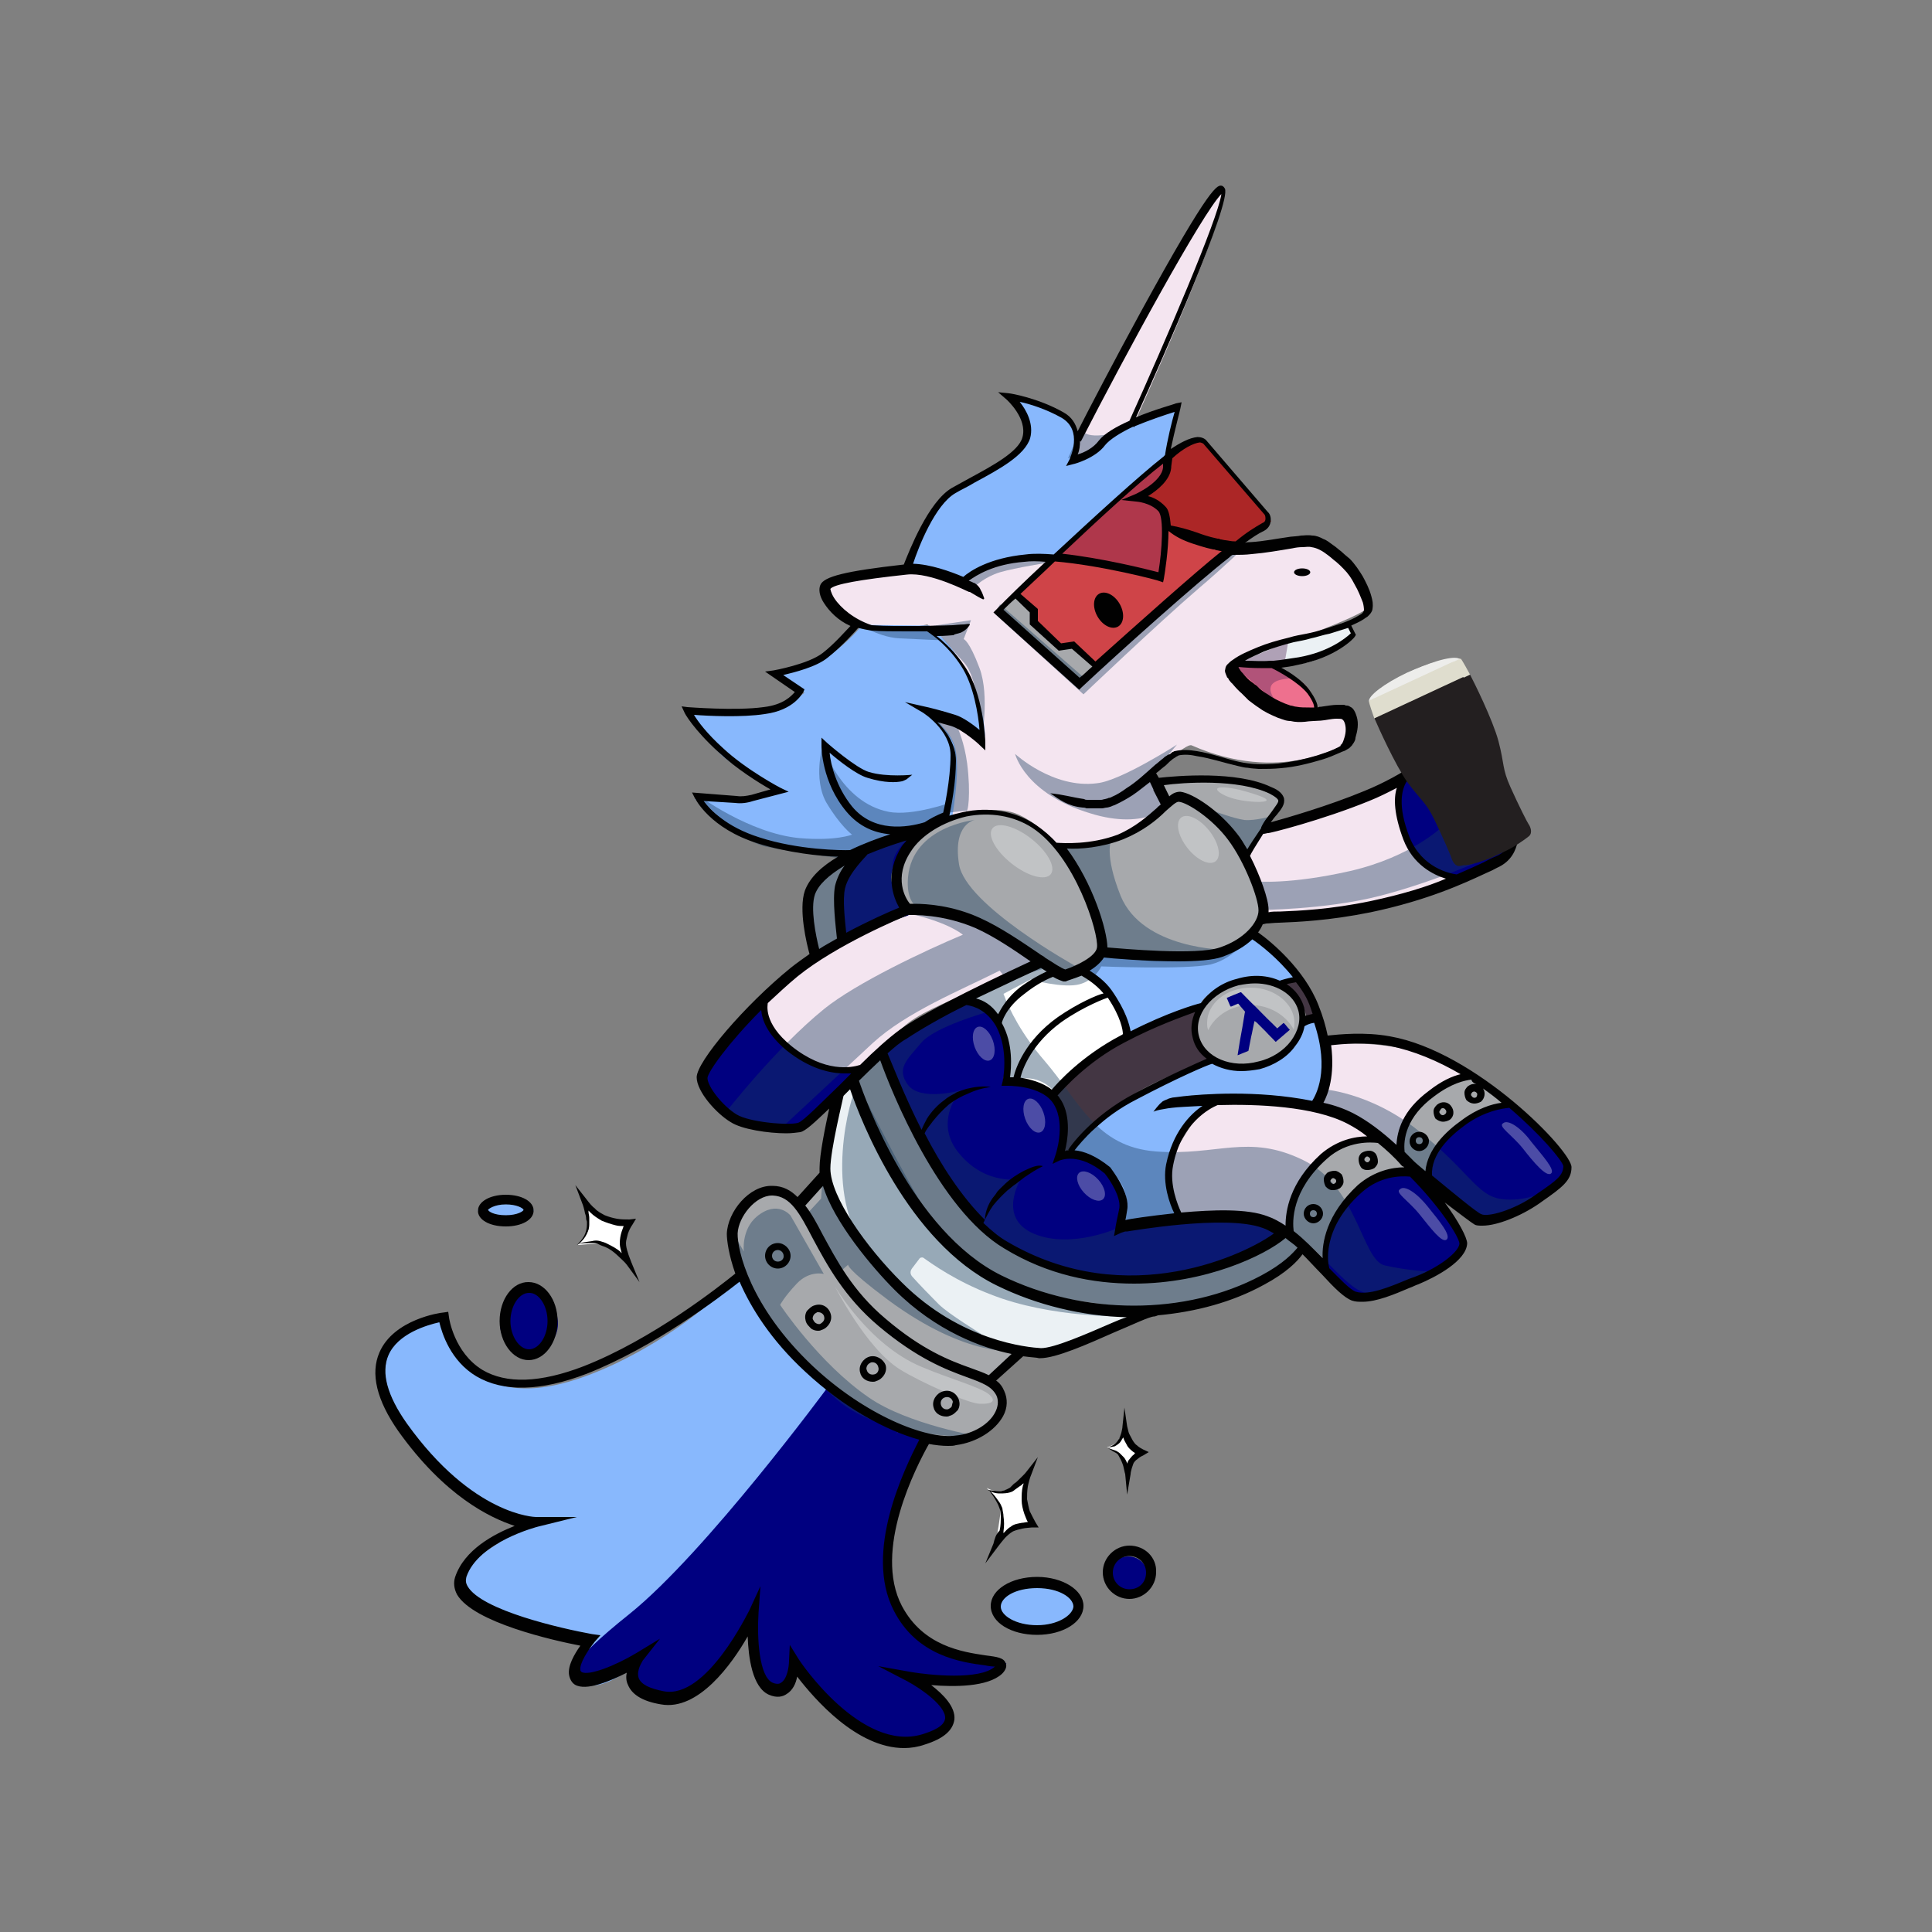 <?xml version="1.0" encoding="utf-8"?>
<!-- Generator: Adobe Illustrator 27.3.1, SVG Export Plug-In . SVG Version: 6.00 Build 0)  -->
<svg version="1.1" id="Layer_1" xmlns="http://www.w3.org/2000/svg" xmlns:xlink="http://www.w3.org/1999/xlink" x="0px" y="0px"
	 viewBox="0 0 500 500" style="enable-background:new 0 0 500 500;" xml:space="preserve">
<rect x="0" y="0" width="500" height="500" fill="#808080" stroke="none"/>
<style type="text/css">
	.st0{fill:#F4E5F0;}
	.st1{fill:#EBF1F4;}
	.st2{fill:#EE708E;}
	.st3{fill:#88B8FD;}
	.st4{fill:#000080;}
	.st5{fill:#A7A9AC;}
	.st6{opacity:0.7;fill:#C00000;enable-background:new    ;}
	.st7{fill:#FFFFFF;}
	.st8{fill:#433643;}
	.st9{opacity:0.4;fill:#1B3E5E;enable-background:new    ;}
	.st10{opacity:0.3;fill:#FFFFFF;enable-background:new    ;}
	.st11{opacity:0.4;fill:#55285B;enable-background:new    ;}
	.st12{fill:#010101;}
	.st13{fill:#DFDDCE;}
	.st14{fill:#231F20;}
	.st15{fill:#EDEDEB;}
</style>
<g>
	<g>
		<path class="st0" d="M245.6,212.2c0,0,0.5-7.9,1.5-13c1.2-6.7-5.7-14.4-5.7-14.4l6.5,1.7l6.5,3.7c0,0-2.1-10.8-4.3-15.8
			c-3.3-7-10.1-12.8-10.1-12.8s-9.2,2.2-17.3-0.2c-3.9-1.2-11.6-7.9-8.2-10.1c3.3-2.2,18.5-4.6,22.1-4.3c3.7,0.3,12.7,2.1,12.7,2.1
			s6.5-3.1,12.8-4.6c8.9-2.1,38,3.7,38,3.7l2.7-12c0,0,10.6,5.7,18,5.3c7.3-0.3,14.8-1.5,19.5-0.7c7,1.2,15.8,11,13.7,16.3
			c-1,2.4-25.7,11-31.9,13c-0.9,0.3-1.4,1.2-1.2,1.9c0.5,3.3,7,9.4,10.3,10.4c6.9,2.2,18.5,0.3,19.2,1.5c0.7,1.2,0.5,7.2-1.2,8.1
			s-17.8,11-40.8,0.9c-1.5-0.7-9.8,7.3-9.8,7.3l3.9,7.5c0,0-7.7,7.2-15.1,9.4c-7.3,2.2-13.6,1.5-13.6,1.5s-4.9-5.3-10-7.7
			C256.2,207.4,245.6,212.2,245.6,212.2z"/>
		<path class="st0" d="M327.8,237.3c0,0-1.4-6-2.5-9.4c-1.2-3.6-3.3-6.7-3.3-6.7l5.3-6.7c0,0,24.2-7.3,28.9-9.8
			c4.8-2.4,17.5-10.3,17.5-10.3s2.1,19.5,3.6,21.2c2.5,2.9,13,1.2,13,1.2s2.4,0.2,0.9,3.1c-1.5,2.9-25.4,12-33.3,13.6
			C350.2,235.6,327.8,237.3,327.8,237.3z"/>
		<path class="st0" d="M235.2,236.8c0,0,10-2.7,17.1,0.5c7.2,3.4,17.1,13,17.1,13s-26.2,8.2-34.3,14.4c-7.9,6.1-24.2,27.1-27.7,27.4
			c-3.6,0.3-14.4,0.9-18.5-2.9c-4.1-3.6-8.4-9.2-7.2-12.4c1.2-3.3,15.9-21,23.1-26.2C212,245.6,235.2,236.8,235.2,236.8z"/>
		<path class="st0" d="M303.9,314c0,0-2.4-12.4,0-15.9c2.4-3.6,7.3-11.8,7.3-11.8s15.8-2.7,31.2,1.7c15.4,4.5,35.7,28.8,35.1,33.9
			c-0.5,5.1-5.5,7.7-11.3,10.1c-5.8,2.2-13.4,4.5-16.4,2.5c-3.3-2.1-15.1-17-20.9-18.7C323.1,314.1,303.9,314,303.9,314z"/>
		<path class="st0" d="M341.3,283.7c0,0,0-1.7,2.2-5.5s0-7.9,0-7.9s18.3-2.2,34.3,6.1c17.3,9.1,27.1,21.6,27.9,25.7
			c0.9,4.3-10.6,8.1-12.7,11s-8.8,2.9-11,1.5c-2.1-1.4-14.6-10.3-14.6-10.3l-9.4,3.7l-14.4-20.4L341.3,283.7z"/>
		<path class="st0" d="M277.6,120l1.5-8.6c0,0,32.7-62.4,36.9-61.2c3.9,1-22.4,59.2-22.4,59.2s-4.8,2.2-8.2,4.8
			C277.6,120,277.6,120,277.6,120z"/>
		<path class="st1" d="M319,171.1c0,0,15.1,2.4,21.2-0.2c6-2.5,9.4-7,9.4-7v-2.4l-22.4,5.3L319,171.1z"/>
		<path class="st2" d="M319,171.1l11,1c0,0,6.1,3.3,7.9,5.3c1.9,1.9,3.4,6.3,3.4,6.3h-6.3l-10-4.1l-6-6.1L319,171.1L319,171.1z"/>
		<path class="st3" d="M220.1,222c0,0-23.1-2.1-27.9-5.8c-4.8-3.9-12.4-9.4-12.4-9.4s8.6-0.2,13,0c4.5,0.2,9.6-2.7,9.6-2.7
			s-12-4.8-16.1-9.1c-4.1-4.1-7.9-10-7.9-10s11-0.2,17.3-0.2c5.3,0,12.5-5.5,12.5-5.5l-7.5-5.8c0,0,9.2-0.9,13.9-3.9
			c4.5-2.9,8.6-7.9,8.6-7.9l17.3,0.2c0,0,6.3,4.9,10.1,12.8c4.5,9.2,4.3,15.8,4.3,15.8s-1.9-2.1-6.5-3.7c-6.1-2.4-10.6-3.3-10.6-3.3
			s7.9,3.9,9.4,10.1c1.5,6-1,19.2-1,19.2l-9.4,3.7L220.1,222z"/>
		<path class="st4" d="M181.3,279c0,0,7-12.4,8.9-13.6c1.9-1.2,7.7-6,7.7-6s0.2,7.2,6.7,12.4c7.2,5.7,17.8,5.3,17.8,5.3l-15.2,15.3
			c0,0-14.2-0.3-18.5-2.9C184.4,287,181.3,279,181.3,279z"/>
		<path class="st5" d="M235.2,236.8c0,0-4.9-10.6-0.7-16.6c4.3-6,11.6-10.4,20.4-10.3c11.8,0.3,18.7,9.1,18.7,9.1s15.4-0.7,19.8-3.7
			c3.9-2.5,8.8-7.2,8.8-7.2l-2.5-4.9c0,0,13.7-1.7,18.3-0.9c4.6,0.9,13.6,3.3,13.7,5.1c0.1,1.9-8.8,14.2-8.8,14.2s2.1,5.8,2.9,8.4
			c0.7,2.7,1.9,7.5,1.9,7.5s-5.8,7.2-8.6,8.1c-2.9,0.9-21.6,2.1-27.1,1.7c-5.7-0.5-7,0-7,0l-8.8,5.3l-2.4-1c0,0-16.6-13.2-23.7-14.2
			C243,236.5,235.2,236.8,235.2,236.8z"/>
		<path class="st5" d="M337.3,264.4c0,6.5-6.3,11.8-14,11.8c-7.7,0-16.4-5.8-14-11.8c2.7-6.7,6.3-11,14-11
			C331,253.4,337.3,257.9,337.3,264.4z"/>
		<path class="st3" d="M235,146.9c0,0,5.3-13.2,6.9-15.8c3.3-5.3,22.2-10.1,23.8-18.3c1.5-8.2-4.1-9.8-4.1-9.8s5.3-1.9,14.2,5.3
			c4.8,3.9,1.7,10.1,1.7,10.1s4.9-0.5,7.7-4.3c2.9-3.7,19.4-8.6,19.4-8.6s-0.9,3.7-1.7,7.9c-0.9,4.1-0.5,8.9-2.4,10.8
			c-1.9,1.9-8.1,4.8-8.1,4.8s9.2-1.4,8.8,7.2c-0.5,8.6-1.5,13-1.5,13s-22.4-4.3-30.7-5.1c-12.2-1.4-20,6.5-20,6.5L235,146.9z"/>
		<path class="st6" d="M258.8,157.9l20.9,19c0,0,40.2-36.4,43.2-38.3c3.9-2.4,6.1-3.7,6.1-3.7l-17.6-20.6c0,0-0.7-1.9-5.5,0.9
			C299.8,118.6,258.8,157.9,258.8,157.9z"/>
		<polygon class="st5" points="258.8,157.9 262.7,154.2 267.7,157.9 267.7,161.5 274.4,166.9 277.6,166.9 284,172.1 279.9,176.9 		
			"/>
		<path class="st4" d="M216.6,242.8c0,0-0.7-14.9,3.4-20.9c4.1-6,16.1-5.8,16.1-5.8s-5.7,7.9-5.5,11.2c0.3,3.3,4.5,9.6,4.5,9.6
			L216.6,242.8z"/>
		<path class="st3" d="M276.2,298.5c0,0,4.1-6.9,14.4-13c10.3-6.1,22.8-11,22.8-11s9.8,3.3,14.2,1.2c9.4-4.5,9.6-11.3,9.6-11.3h3.9
			c0,0,4.5,8.2,2.2,13.7c-2.2,5.5-4.5,8.8-4.5,8.8s-9.2-2.4-15.9-1.7c-6.7,0.5-10,0.9-10,0.9s-5.8,4.9-9.1,11.8
			c-3.6,7.5,0.9,16.8,0.9,16.8l-15.8,2.9c0,0,4.6-7.5-1.2-13.9C281.9,297.3,276.2,298.5,276.2,298.5z"/>
		<path class="st4" d="M227.6,272.3c0,0,15.1,38,34.3,51c20,13.6,49.8,6.3,60.2,1.7c10.4-4.8,9.6-5.8,9.6-5.8s-0.5-1.4-4.8-3.6
			c-7.5-4.1-36.9,2.2-36.9,2.2s3.3-8.6-2.1-13.9c-7-7.2-13.7-4.6-13.7-4.6s3.3-9.6-0.9-14.8c-4.1-5.1-13.7-5.1-13.7-5.1
			s2.9-9.8-0.9-14.8c-4.9-6.7-10.3-5.3-10.3-5.3L227.6,272.3z"/>
		<path class="st5" d="M342.8,327.5l-9.4-8.9c0,0,2.5-15.2,9.2-19.4c5.7-3.4,14-5.1,14-5.1l4.9,3.9c0,0,0-6.1,3.3-10.3
			c4.8-6,14.8-9.2,14.8-9.2l10.6,6.9c0,0-13,6.1-15.4,8.8c-2.4,2.5-5.8,10.4-5.8,10.4s-11.8-3.6-18.3,4.5
			C343.1,317.9,342.8,327.5,342.8,327.5z"/>
		<path class="st3" d="M323.9,241.8c0,0,4.1,2.5,7,5.7c2.9,3.1,4.9,6.1,4.9,6.1l-3.6,1.2c0,0-4.5-3.3-12.7-0.7c-8.2,2.5-8.9,6-8.9,6
			l-19.4,7.7c0,0,0.3-4.6-3.3-9.1c-3.6-4.6-7.5-7.2-7.5-7.2l4.6-4.9c0,0,23.7,2.4,28.9,0.3C320,244.7,323.9,241.8,323.9,241.8z"/>
		<path class="st4" d="M377.5,227.5c0,0-11.6-3.7-13.9-9.8c-2.2-5.8-1.5-16.1-1.5-16.1l11.5-7l2.4,17c0,0-0.7,5.5,3.1,6.3
			c3.7,0.9,12.7-1.2,12.7-1.2l-0.5,3.7L377.5,227.5z"/>
		<path class="st4" d="M342.8,327.5c0,0-0.3-11.8,7.7-18.5c10.3-8.6,18.3-4.5,18.3-4.5s2.9-9.2,8.9-13.2c5.8-3.7,12.4-6,12.4-6
			s16.4,15.1,15.4,17c-2.5,5.3-3.4,4.8-8.1,7.9c-4.6,3.1-11.3,7.3-15.6,4.6c-4.3-2.7-11.2-6.7-11.2-6.7s7.7,9.2,8.1,13.4
			c0.5,5.7-7.3,8.2-12.7,10.3c-5.3,1.9-10.6,5.1-16.4,2.5C344,331.6,342.8,327.5,342.8,327.5z"/>
		<path class="st7" d="M249.2,258.5c0,0,6.9,1,9.4,6.1c4.3,7.9,1.9,14.8,1.9,14.8s5.3,0.5,7.3,1.5c2.2,1,4.5,2.7,4.5,2.7
			s3.3-5.1,8.6-9.1c6.5-4.8,10.8-6.7,10.8-6.7s0-5.3-3.3-9.1c-3.3-3.7-7.5-7.2-7.5-7.2l-4.9,1.2l-6.5-2.9c0,0-10.6,3.7-12.5,4.8
			C254.9,255.4,249.2,258.5,249.2,258.5z"/>
		<path class="st5" d="M211.8,246.8c0,0-4.5-11.8-2.4-15.9c2.1-3.9,10.6-8.9,10.6-8.9s-3.7,6.1-3.6,9.4c0.1,3.3,0.9,11.3,0.9,11.3
			L211.8,246.8z"/>
		<path class="st5" d="M220,280.8l7.5-8.4c0,0,17,42.6,34.3,51c17.3,8.4,40.5,8.4,50.2,4.9c9.8-3.5,21-9.8,21-9.8s3.7,4.9,3.9,5.5
			s-15.4,10-25,12.7c-13.2,3.9-48.2,2.1-58-6.1C235,314.1,220,280.8,220,280.8z"/>
		<path class="st5" d="M214.4,358.9c-20-18.3-27.4-39.3-22.8-44.8c4.9-6,9.4-5.7,13-3.9c3.7,1.7,8.2-3.4,8.2-3.4s10.1,19.8,20,27.4
			c9.8,7.6,32.3,16,32.3,16l-8.9,7.5c0,0,6.3,5.8,1.7,10.6c-4.6,4.8-10.6,6.5-17.3,4.5C234.1,371.1,214.4,358.9,214.4,358.9z"/>
		<path class="st8" d="M274.2,299.2c0,0,1.9-5.1,1.2-8.9c-1.2-6.1-2.9-6.7-2.9-6.7s8.4-10.1,19.4-15.9c10.8-5.7,19.4-7.7,19.4-7.7
			s-2.5,5.8-1.4,8.2c3.7,6.9,3.7,6.1,3.7,6.1s-17.6,5.9-22.8,10.9C278.7,296.7,274.2,299.2,274.2,299.2z"/>
		<path class="st8" d="M337.3,264.4c0,0,2.4-0.5-1.2-5.1c-3.6-4.5-3.6-4.5-3.6-4.5l3.6-1.2c0,0,1.9,4.5,3.7,5.5s1.4,5.5,1.4,5.5
			L337.3,264.4L337.3,264.4z"/>
		<path class="st1" d="M294.1,340.2c0,0-20.4,11.6-28.8,10c-13-2.7-30-10.6-37.5-21.4c-9.4-13.4-14.4-18.7-14.4-26.1
			c0-14.4,6.9-22.1,6.9-22.1s12.5,33.1,32.2,46C272,339.6,294.1,340.2,294.1,340.2z"/>
		<path class="st3" d="M138.9,393.4c0,0-21.9,11.3-19.7,18c3.1,9.2,33.1,13.9,33.1,13.9s-8.1,8.4-1.4,10.6
			c6.7,2.2,16.4-7.5,16.4-7.5s-13.2,5.1,4.5,11.2c9.8,3.3,24.7-21.2,24.7-21.2l25.7-51.6c0,0,3.1,2.2-7.7-7.7
			c-11-10-13.2-13.9-13.2-13.9L138.9,393.4z"/>
		<path class="st3" d="M114.2,341.2c0,0,2.1,10.1,8.6,14.2c6.5,4.1,15.9,7.2,36.5-2.5c19.5-9.4,30.9-21.2,31.2-23.1l9.2,14.8
			c0,0-63.9,50.2-71.5,45.6s-28.6-17.3-28.6-33.7C99.7,339.5,114.2,341.2,114.2,341.2z"/>
		<path class="st3" d="M110.8,377.2c0,0,36.5,1,53.5-10.6c17-11.6,32.4-24.9,32.4-24.9l7.7,7.3c0,0-17,18.3-26.5,28.1
			c-22.4,22.6-43.8,40-50.1,39c-3.7-0.7-1.2,1.2-4.8-0.3c-2.9-1.4-3.9-1.5-3.9-4.5c-0.2-11.2,25-17.9,25-17.9s-10.8,2.1-16.3-1.7
			C122.4,387.7,110.8,377.2,110.8,377.2z"/>
		<path class="st4" d="M144.4,342.6c0,4.1-3.4,7.5-7.5,7.5s-7.5-3.4-7.5-7.5c0-4.1,3.4-8.4,7.5-8.4S144.4,338.4,144.4,342.6z"/>
		<ellipse class="st3" cx="130.9" cy="313.2" rx="7.2" ry="1.7"/>
		<path class="st4" d="M174.8,440.3c-11.6-1.5-12.2-9.2-12.2-9.2s-32.4,12.7,0.3-13.4c19.8-15.9,51.4-58.8,51.4-58.8l8.6,6.5
			c0,0-13.2,30-14.6,50.2c-0.9,15.2,6.7,26.9,6.7,26.9l-10.3-14.6c0,0,2.5,9.8-2.9,9.8c-8.2,0-5.8-23.7-5.8-23.7
			S182.8,441.4,174.8,440.3z"/>
		<path class="st4" d="M204.6,436.4c-7.7,3.4-7.7-25,3.7-47.7c8.9-17.1,14.6-23.1,14.6-23.1l9.8,4.3c0,0-10.8,21.8-12.7,40.7
			c-1.7,17.6,13.6,23.5,13.6,23.5s19.2,10.1,8.1,15.1c-11.2,4.9-25.5-4.8-29.8-11.2c-4.5-6.3-7-9.8-7-9.8L204.6,436.4z"/>
		<path class="st4" d="M240.8,373c0,0-12.7,18.7-11.6,27.7c1,9.2,3.9,23.8,19,27.6c15.1,3.8,12.5,0.7,11.3,3.3
			c-1.2,2.6-11.2,4.6-17,3.6c-5.8-1.2-18.3-2.2-22.4-11c-4.3-8.9-3.7-15.2,0-27.9c3.7-12.7,12.7-26.4,12.7-26.4L240.8,373z"/>
		<circle class="st4" cx="292" cy="407.9" r="5.1"/>
		<ellipse class="st3" cx="268.4" cy="415.9" rx="9.6" ry="5.3"/>
		<path class="st7" d="M257.7,399c0,0,6.1-5.8,8.8-4.8c0,0-3.6-8.6-0.3-12.4c0,0-5.3,6.1-10.6,3.4c-1.4-0.7,3.7,2.2,3.3,6.5
			C258.3,396.2,257.7,399,257.7,399z"/>
		<path class="st7" d="M286.5,374.5c0,0,3.1-0.9,3.6-2.4c0.3-0.9,0.5-1.9,0.5-1.9l2.4,3.9l1.7,1.7l-2.4,2.5l-0.5,1.7l-2.1-3.9
			L286.5,374.5z"/>
		<path class="st7" d="M149.5,322.2c0,0,2.9-2.5,2.9-4.8c0-0.9-0.5-5.5-0.5-5.5s3.4,3.3,5.3,3.7c1.9,0.5,5.8,1,5.8,1
			s-2.1,5.1-1.9,6.1c0.2,1,0.9,3.6,0.9,3.6s-3.9-4.3-6.3-4.5C153.1,321.9,149.5,322.2,149.5,322.2z"/>
		<path class="st9" d="M262.7,195.1c0,0,2.5,10.3,19.5,15.4c14.4,4.5,22.1-1.9,20.2-4.8l-3.9-5.7l6.1-7.3c0,0-14.6,9.4-20.7,10
			C272.5,204.2,262.7,195.1,262.7,195.1z"/>
		<path class="st9" d="M258.8,156.4l-1.4,2.4l23,20.9c0,0,19.2-18.3,29.8-27.4c6.7-5.7,11.5-10.4,11.5-10.4l-2.4-1.5l-38.4,35.3
			L258.8,156.4z"/>
		<path class="st9" d="M287.6,217.4c0,0-1.9,3.6,2.4,14.4c5.7,14,27.3,14,27.3,14s-15.9,4.3-22.8,2.5c-6.9-1.7-8.4-1.9-8.4-1.9
			s-0.3-5.5-4.6-13.4c-4.3-7.9-7.3-14.2-7.3-14.2L287.6,217.4z"/>
		<path class="st9" d="M271.8,250.2c0,0-8.1-7.3-15.9-10.6c-7.9-3.4-23.1-3.7-23.1-3.7s11,1.9,16.4,6c-9.8,4.1-27.6,12.5-35.9,19.2
			c-12.7,10.3-25.4,26.7-25.4,26.7s2.1,2.7,5.7,3.6c5.7,1.4,9.2,0,9.2,0s14.4-13.4,23-21.4c8.8-8.1,22.8-13.7,32.9-18.8
			c0.9,1.2,2.1,2.2,2.1,2.2L271.8,250.2z"/>
		
			<ellipse transform="matrix(0.785 -0.619 0.619 0.785 -68.012 238.66)" class="st10" cx="310.3" cy="217.4" rx="3.6" ry="7.2"/>
		
			<ellipse transform="matrix(0.618 -0.786 0.786 0.618 -72.085 292.042)" class="st10" cx="264.4" cy="220.2" rx="4.1" ry="9.6"/>
		<path class="st9" d="M252.3,212.2c0,0-5.8,0.9-4.1,11.5c1.7,10.6,30.3,26.4,30.3,26.4l-2.7,2.4c0,0-16.3-12.8-23.7-14.4
			c-7.3-1.5-11.8-2.5-11.8-2.5s-6.1,0.7-5.3-8.6C236.2,213.8,252.3,212.2,252.3,212.2z"/>
		<path class="st9" d="M314.7,210.1c0,0,4.6,1.7,7.3,2.1c2.7,0.3,7.2-1,7.2-1l-6.9,10.8L314.7,210.1z"/>
		<path class="st9" d="M325.2,228.1c0,0,8.4,0.9,24.3-2.7c15.9-3.7,23.8-11.5,23.8-11.5l-2.5-17.4l2.9-1.7c0,0-1.7,18.3,3.6,21.2
			s14.4,0.7,14.4,0.7s-1-0.7-1.2,1.5c-0.2,2.2-19.4,10.1-33.6,13.7s-31.3,3.6-31.3,3.6s1.9,0.9,1-2.4
			C325.7,229.8,325.2,228.1,325.2,228.1z"/>
		<polygon class="st11" points="333.4,166.1 332.5,171.3 319,172.1 		"/>
		<path class="st11" d="M319,172.1l11.2,0.2c0,0,2.7,1,4.5,2.4c1.7,1.4-3.3,0.3-5.3,2.2c-2.1,2.1,1.9,5.7,1.9,5.7L319,172.1z"/>
		<path class="st9" d="M341.6,281.8c0,0,12.7,0.5,25.7,11c13,10.4,14.9,16.6,21.2,17.5c6.1,0.9,12-2.1,12-2.1s-7,7.9-14.2,7.3
			c-7-0.5-19.2-11.2-19.2-11.2s-11-11.6-19.5-14.6c-8.6-2.9-7.7-4.3-7.7-4.3L341.6,281.8z"/>
		<path class="st9" d="M358.4,327.5c-6-1.4-6.9-20.4-21.2-27.3c-14.2-6.9-22.2-1-38-2.2c-15.6-1.2-19.7-12.8-28.9-23.5
			c-5.8-6.7-9.1-13.2-10.6-17.3l7-3.7c0,0,8.6,2.4,12.8,1.2c4.1-1.2,5.5-4.6,5.5-4.6s21.8,0.9,28.3-0.5c6.5-1.6,10.7-8,10.7-8
			s-6.7,4.1-13.7,5.7s-24.2-1-24.2-1s-1.4,0.7-7.3,3.7c-6,2.9-9.6,0-9.6,0l-10.4,3.6v-0.2l-0.7,0.3l-0.9,0.3v0.2l-8.6,4.8
			c0,0,6.1-1,10.3,5.3c4.3,6.1,0.7,15.9,0.7,15.9s9.1-4.3,14.2,3.6c2.9,4.5-0.3,14.4-0.3,14.4s9.8-1.2,15.9,6.9
			c4.3,5.7,0.9,12.2,0.9,12.2s29.8-3.4,40-0.3c10.1,3.1,17.6,17.5,24.2,17.8c6.5,0.3,15.9-5.7,15.9-5.7S364.6,328.9,358.4,327.5z"/>
		<path class="st9" d="M235.5,235.3l-25.1,11.6c0,0-4.1-11-1.5-16.3c2.5-5.5,23.3-14.8,23.3-14.8l5.7-0.9c0,0-8.1,4.9-6.7,10.3
			C232.3,230.6,235.5,235.3,235.5,235.3z"/>
		<path class="st9" d="M255.9,261.8c0,0-14.2,3.9-17.6,8.2c-3.4,4.1-6.5,6.5-3.3,10.8c3.3,4.3,13.6,1.4,13.6,1.4s-7.3,8.2-0.3,16.4
			c7,8.4,15.9,6.5,15.9,6.5s-6.3,10.1,3.4,14.2c9.8,4.1,22.2-1.7,22.2-1.7s26.2-5.3,33.1-2.9c6.9,2.4,14.2,9.1,14.2,9.1
			s-20.4,15.2-37.5,14.8c-17.1-0.5-45.8-4.5-54.9-17.6c-9.1-13.2-21.9-33.6-22.2-37.5c-0.3-4-2.2-5.8-2.2-5.8l29.8-19.7L255.9,261.8
			z"/>
		
			<ellipse transform="matrix(0.941 -0.339 0.339 0.941 -76.484 102.431)" class="st10" cx="254.6" cy="269.9" rx="2.5" ry="4.6"/>
		
			<ellipse transform="matrix(0.941 -0.339 0.339 0.941 -82.034 107.983)" class="st10" cx="267.7" cy="288.5" rx="2.5" ry="4.6"/>
		
			<ellipse transform="matrix(0.74 -0.673 0.673 0.74 -133.017 269.906)" class="st10" cx="282.3" cy="306.8" rx="2.5" ry="4.6"/>
		<path class="st9" d="M291.7,340.7c0,0-19.7,0.5-35.3-5.7c-8.9-3.4-15.2-7.9-17.3-9.4c-0.3-0.3-1-0.2-1.2,0.2l-1.9,2.5
			c-0.5,0.7-0.5,1.5,0.2,2.2c1.5,1.7,4.8,5.1,6.7,7c2.5,2.5,11,7.7,11,7.7c0.3,1.5-17.8-2.4-31.3-24.3c-9.6-15.4-1.5-40.7-0.5-40.2
			c0,0,15.9,32.1,21.4,38.4C256.4,335,291.7,340.7,291.7,340.7z"/>
		<path class="st9" d="M208.9,314.1l3.6-3.9l0.3-4.1c0,0,12.7,22.4,22.1,29.5c9.6,7,28.3,14,28.3,14s-12.7,2.1-33.4-13.2
			c-11-8.2-10.3-9.1-10.3-9.1l-2.5,2.2L208.9,314.1z"/>
		<path class="st9" d="M204.6,314.6l8.6,15.1c0,0-3.7-1-7,2.5c-3.3,3.5-4.3,5.5-4.3,5.5s10,15.1,23,24c10.1,7,28.8,10.1,28.8,10.1
			s-25,1-37.1-9.6c-23.3-20.4-26.2-42-26.2-42l2.1,3.7c0,0-0.7-5.7,3.4-9.1C201.3,310.4,204.6,314.6,204.6,314.6z"/>
		<path class="st10" d="M216,332.8c0,0,8.8,15.2,22.4,20.9c7.3,3.1,15.4,5.3,17.6,7.2c1.7,1.5,1.2,2.5-2.4,2.4
			c-2.9,0-15.6-5.7-20.7-8.9C224.1,348.9,216,332.8,216,332.8z"/>
		<path class="st10" d="M369.6,312.4c2.9,3.6,6,7.3,4.8,8.4c-1.2,1-4.1-2.9-7-6.5c-2.9-3.6-6.5-5.7-5.1-6.5
			C363.4,306.6,366.6,308.6,369.6,312.4z"/>
		<path class="st10" d="M396.3,295.5c2.9,3.6,6.3,7.3,5.1,8.2c-1.2,1-4.5-2.9-7.3-6.5c-2.9-3.6-6.5-5.7-5.1-6.5
			C390.2,289.6,393.6,291.8,396.3,295.5z"/>
		<path class="st10" d="M327.8,207.1c-0.2,0.7-4.6,0.5-7.7-0.2c-3.1-0.7-5.3-2.1-5.1-2.7c0.1-0.7,2.7-0.5,5.8,0.2
			C323.8,205.2,327.9,206.4,327.8,207.1z"/>
		<path class="st9" d="M241.2,162l10.1-1.5l-1.9,4.9c0,0,1.4,0.3,4.1,7.5c2.7,7.2,0.5,18.8,0.5,18.8s-0.3-15.6-4.5-20.2
			C244.6,166.1,241.2,162,241.2,162z"/>
		<path class="st9" d="M252.3,151.8c0,0,2.5-2.5,6.5-3.7c4.1-1.2,12.5-2.5,12.5-2.5s-6.5-2.7-13,0c-6.5,2.7-9.6,5.1-9.6,5.1
			L252.3,151.8z"/>
		<path class="st9" d="M254.9,192.5c0-0.3-3.3-2.4-4.9-3.3c-1.9-0.9-2.1-0.7-2.1-0.7s1.7,3.7,2.4,9.1c1,7.9,0.2,13.2-0.3,12.2
			l-4.5,0.5c0,0,4.1-15.9,0-19.8c-4.1-3.9-4.8-6.7-4.8-6.7s8.6,2.4,11,4.1C253.8,190,254.9,192.5,254.9,192.5z"/>
		<path class="st9" d="M246.3,207.6c0,0-10.1,3.7-16.3,2.5c-12.4-2.4-17.1-17.1-17.1-17.1s-2.5,8.4,0.9,14.6
			c3.6,6.1,6.7,8.4,6.7,8.4s-4.1,1.7-13.6,0.9c-13-1.2-26.4-11.2-26.4-11.2s10.3,11.8,17.6,13.4c7.3,1.5,22.2,3.4,22.2,3.4l25-11.8
			L246.3,207.6z"/>
		<path class="st9" d="M244,165.7c0,0-5.7-0.2-11.3-0.5c-5.7-0.3-12-4.5-12-4.5l0,0c0,0,7.5,2.2,11.5,1.9c3.9-0.3,6.1,0,6.1,0
			L244,165.7z"/>
		<path class="st9" d="M280.9,112.1c0,0,0.9,0.9,4.6,0.5s2.5-0.5,2.5-0.5s-4.9,4.1-6.1,4.6c-1.2,0.5-5.5,1.9-5.5,1.9l2.2-4.9
			L280.9,112.1z"/>
		<g>
			<path class="st12" d="M372.3,193.2c-1.4,1.2-8.6,7.2-19.2,11.5c-9.4,3.9-20.2,7-24.2,8.1c0.5-0.7,1-1.4,1.5-1.9
				c1.2-1.5,2.2-2.7,1.9-4.3c-0.3-1-1.2-2.1-3.3-2.9c-8.9-4.3-24.5-2.9-29.1-2.4l-0.7-1.2c0.7-0.5,1.4-1.2,2.1-1.7
				c0.7-0.5,1.2-1.2,1.9-1.7c0.3-0.3,0.7-0.5,1-0.7c0.2-0.2,0.3-0.2,0.5-0.3c0.2-0.2,0.2,0,0.3-0.2c1.5-0.3,3.1-0.2,4.8,0.2
				c3.4,0.5,6.9,1.7,10.4,2.5c0.9,0.2,1.9,0.5,2.7,0.5c1,0.2,1.9,0.2,2.9,0.3c1.9,0,3.7,0,5.7-0.2c3.7-0.3,7.2-1.2,10.6-2.2
				c1.7-0.5,3.3-1.2,4.9-1.9c0.3-0.2,0.9-0.3,1.2-0.5l0.5-0.3l0.5-0.3c0,0,0.2-0.2,0.3-0.3c0.2-0.2,0.3-0.3,0.3-0.3
				c0.2-0.2,0.3-0.5,0.5-0.7c0.3-0.5,0.5-0.9,0.5-1.4c0.5-1.7,0.9-3.6,0.3-5.5c-0.3-0.9-0.7-2.1-1.7-2.5c-0.3-0.2-0.5-0.3-0.9-0.3
				s-0.5-0.2-0.7-0.2c-0.5,0-0.9,0-1.4,0c-1.7,0-2.9,0.3-4.5,0.5c-0.3,0-0.5,0-0.9,0.2c0-0.9-0.5-2.2-2.1-4.5
				c-1.7-2.4-4.9-4.5-7.3-5.8c1.4-0.2,2.5-0.3,4.1-0.7c10.1-1.9,14.8-7,14.9-7.3l0.3-0.5l-1.2-2.4c1-0.5,2.1-0.9,3.3-1.7
				c0.3-0.3,0.9-0.5,1.2-0.9c0.3-0.3,0.9-0.9,1-1.7c0.2-1.4,0-2.2-0.3-3.3c-0.5-1.9-1.4-3.6-2.2-5.1c-0.9-1.5-2.1-3.3-3.4-4.6
				c-0.3-0.3-0.9-0.7-1.2-1l-1-0.9c-0.7-0.5-1.4-1.2-2.2-1.7c-0.7-0.5-1.5-1.2-2.4-1.5c-0.9-0.5-1.9-0.9-2.9-0.9
				c-1.2-0.2-2.1,0-2.9,0c-0.9,0.2-1.9,0.2-2.7,0.3c-3.6,0.5-7,1.2-10.3,1.4c-0.5,0-1,0-1.5,0.2c1.9-1.4,3.4-2.4,4.9-3.1
				c0.9-0.5,1.5-1.2,1.7-2.2c0.2-1,0-2.1-0.7-2.7l-15.8-18.4c-0.5-0.7-1.5-1-2.4-1c-2.1,0.2-4.5,1.5-6.9,3.1
				c1-4.8,2.5-10.4,2.5-10.6l0.3-1.5l-1.5,0.3c-0.3,0.2-5.3,1.5-10.3,3.6c7.2-15.9,24.7-55.6,23-59.2c-0.2-0.3-0.3-0.5-0.7-0.7
				c-1.2-0.3-2.7-0.9-21,32.5c-7,12.8-13.9,26.1-16.4,31c-0.5-1.9-1.5-3.7-3.7-4.9c-6.5-3.7-13.7-4.9-14-4.9l-2.9-0.3l2.2,1.9
				c0,0,5.5,4.9,4.1,9.8c-1,3.7-7.7,7.3-13.4,10.4c-1.7,0.9-3.4,1.9-4.9,2.7c-6.1,3.6-11,16.3-12.4,19.8
				c-15.1,1.7-20.7,3.1-21.6,5.3c-0.5,1.2-0.2,2.9,0.9,4.6c1.4,2.2,3.7,4.6,6.9,6c-1.2,1.2-4.1,4.6-7.2,7
				c-3.7,2.9-12.7,4.5-12.7,4.5l-2.2,0.3l7.7,5.3c-0.9,1-2.9,3.3-8.1,3.9c-7.2,1-19.5,0-19.7,0l-1.5-0.2l0.7,1.5
				c0,0.2,2.4,4.5,8.9,10.4c4.6,4.3,10.4,7.9,13.4,9.6l-4.9,1.4c-1.4,0.3-2.5,0.5-3.9,0.3l-11.5-0.9l0.7,1.4
				c0.2,0.3,3.9,7.9,16.4,11.8c7.7,2.4,16.1,3.3,20.7,3.4c-4.1,2.4-7.3,5.3-8.6,8.8c-1.7,4.9,0.5,13.9,1.2,16.4
				c-1.7,1.2-3.4,2.4-4.9,3.6c-11.8,9.6-24.3,24.2-24.3,28.3c0,3.7,5.1,9.4,8.8,11.6c2.9,1.9,9.8,2.9,14.4,2.9
				c1.5,0,2.7-0.2,3.6-0.3c1.4-0.3,3.6-2.4,7.5-6.1c-1,4.6-2.5,11.8-2.5,15.4c0,0.3,0,0.9,0,1.2l-5.7,6.3c-1.7-1.7-3.7-2.9-6.5-2.9
				c-6-0.2-11.6,6.7-11.8,12.4c0,1.7,0.5,5.5,2.2,10.3c-4.1,3.3-21.4,17-39.3,24c-11.2,4.3-20,4.6-26.2,0.9
				c-7.3-4.5-8.6-13.4-8.6-13.6l-0.2-1.4l-1.4,0.2c-0.5,0-12.7,1.7-16.4,10.3c-2.4,5.5-0.7,12.4,4.9,20.4
				c12,16.8,23.7,22.4,30.1,24.5c-5.3,2.1-13,6.1-15.4,13.2c-0.5,1.5-0.3,3.1,0.5,4.6c4.3,7.2,24.7,11.8,31.9,13.2
				c-1.5,2.1-3.4,5.3-2.9,7.7c0.2,1,0.7,1.9,1.5,2.4c2.9,1.7,9.1-0.9,13.4-3.1c-0.2,0.9-0.2,2.1,0.3,3.1c1,2.5,3.7,4.3,8.6,5.1
				c9.6,1.7,18.3-10.4,22.4-17.6c0.2,5.5,1.2,13.2,5.5,15.1c2.1,0.9,3.6,0.5,4.6-0.2c1.5-0.9,2.4-2.7,2.7-4.5
				c4.5,5.8,15.4,18.5,27.7,18.5c1.7,0,3.6-0.3,5.3-0.9c4.8-1.5,7.3-3.6,7.7-6.5c0.3-3.3-2.9-6.5-6-8.9c6,0.5,14.6,0.5,18.3-2.9
				c0.3-0.3,1.5-1.5,1-2.7c-0.5-1.5-2.2-1.7-5.3-2.1c-6-0.9-16.1-2.4-21.6-12.8c-7.5-14.4,3.7-36,7-41.9c1.7,0.3,3.4,0.5,4.9,0.5
				c0.9,0,1.5,0,2.1-0.2c5.3-0.7,10.1-3.7,12.2-7.5c1.2-2.2,1.2-4.5,0.3-6.5c-0.5-1.2-1.2-2.1-2.1-2.7l7-6.3
				c2.1,0.3,3.4,0.3,4.1,0.5c0.2,0,0.2,0,0.3,0c4.1,0,12.2-3.6,19.2-6.7c4.1-1.7,9.1-4.1,10.3-4.1l0,0c0.3,0,0.7-0.2,1-0.3
				c9.8-0.9,19.2-3.4,27.4-7.9c5.8-3.1,8.6-6,10-7.9c1.7,1.7,3.4,3.6,4.9,5.1c3.3,3.6,5.8,6.1,7.9,6.9c0.9,0.3,1.7,0.3,2.7,0.3
				c3.7,0,8.2-1.9,12.2-3.6c0.9-0.3,1.5-0.7,2.2-0.9c4.6-1.9,12.5-6.1,12.7-10.6c0-1.5-2.2-5.7-5.8-10.6c3.6,2.7,6.7,5.1,7.7,5.7
				c0.5,0.3,1.2,0.3,2.1,0.3c3.7,0,9.8-2.4,14.6-5.7l0.7-0.5c5.3-3.7,7.7-5.5,7.7-8.9c0.2-4.1-24.7-30-47-33.9
				c-6.5-1.2-13.2-0.5-16.1-0.2c-0.5-2.4-1.2-4.9-2.4-7.9c-3.6-9.2-12.2-16.4-15.6-18.8c0.5-0.7,0.9-1.4,1.2-2.1l0.9-0.2
				c0.7,0,2.1-0.2,3.3-0.2c4.8-0.2,12.8-0.5,23.7-2.7c14.8-3.1,24.2-7.5,29.8-10.1c1.2-0.5,2.2-1,2.9-1.4c3.9-1.7,4.9-4.8,5.3-6.5
				 M382.1,283.9c-0.3,0.3-0.9,0.3-1.2-0.2c-0.2-0.2-0.2-0.3-0.2-0.5s0.2-0.3,0.3-0.5c0.3-0.3,0.9-0.3,1.2,0.2
				C382.4,283,382.3,283.6,382.1,283.9z M382.1,280.6c-0.7-0.2-1.5,0-2.2,0.5l0,0c-0.5,0.5-0.9,1-0.9,1.7c0,0.7,0.2,1.4,0.5,1.9
				c0.5,0.5,1.2,0.9,2.1,0.9c0.5,0,1.2-0.2,1.7-0.5c1-0.9,1.2-2.4,0.5-3.4c1.7,1.2,3.3,2.4,4.8,3.7c-2.5,0.3-6.3,1.5-10.3,4.5
				c-4.1,2.9-8.9,7.5-9.4,13.2c-1.4-1.2-2.7-2.2-3.7-3.3c-0.5-0.5-1.2-1.2-1.7-1.7v-0.2c-0.3-2.9,0.3-8.8,7.7-14.2
				c4.5-3.4,7.9-4.1,9.6-4.3C380.9,280,381.4,280.3,382.1,280.6z M344.5,270.5c2.7-0.3,9.1-0.9,15.2,0.2c6.1,1.2,12.5,3.9,18.3,7.3
				c-2.1,0.5-4.9,1.7-8.2,4.3c-6.9,5.1-8.2,10.4-8.4,14c-3.7-3.4-7.5-6.3-11.2-8.2c-2.4-1.2-4.9-2.1-7.7-2.7
				C343.7,283.2,345.5,278.4,344.5,270.5z M332.7,317.2c-1.5-1-3.1-1.9-4.6-2.4c-5.3-2.1-14.4-1.7-22.4-1c-0.9-1.9-3.1-7.3-2.1-12.2
				c2.1-11,9.6-14.8,11.5-15.6c10.4-0.3,24.9,0.3,33.6,4.8c1.7,0.9,3.4,1.9,5.1,3.3c-3.1,0-7.7,0.9-12,4.6
				C333.7,306.1,332.7,313.4,332.7,317.2z M265,303c-1.7,0.9-3.3,1.9-4.8,3.3c-0.7,0.7-1.5,1.4-2.1,2.1c-0.5,0.9-1.2,1.5-1.7,2.4
				c-0.9,1.5-1.5,3.3-1.5,4.9c-6.1-6-11.5-14.4-15.6-22.4c0.5-1.2,1.4-2.1,2.1-3.1c1.2-1.5,2.5-2.9,4.1-4.3c1.5-1.2,3.3-2.2,5.1-2.9
				c1.9-0.9,3.7-1.4,5.8-1.7c-2.1-0.3-4.3,0-6.3,0.5c-0.5,0.2-1,0.3-1.5,0.5s-1,0.3-1.5,0.7c-1,0.5-1.9,1-2.7,1.7
				c-1.7,1.2-3.3,2.9-4.5,4.8c-0.5,0.9-1,1.9-1.4,2.9c-4.6-9.1-7.7-17.3-8.8-19.8c1.7-1.5,3.3-2.9,4.8-3.7c3.3-2.2,9.2-5.7,15.6-8.8
				c2.1,0.3,5.3,1.4,7.7,5.5c3.4,6.3,1.7,14.2,1.7,14.2l-0.3,1.2h1.2c0,0,9.4-0.3,12.4,4.9c3.1,5.3,0.3,13.2,0.3,13.2l-0.7,2.1
				l1.9-0.9c0.2,0,4.9-2.2,11.6,3.4c1.4,1.7,4.5,6.5,3.7,9.4c-0.9,4.1-1,5.1-1,5.1l-0.3,1.7l1.5-0.7c0.3-0.2,0.9-0.3,1.4-0.5
				c0.2,0,0.3,0,0.5,0c0.3,0,25.5-4.5,35.1-0.9c1,0.3,1.9,0.9,2.9,1.4c-6.5,4.9-37.7,20.6-69.1,2.1c-2.1-1.2-4.1-2.9-6.1-4.8
				c0.7-1.5,1.5-3.1,2.5-4.5c1.2-1.5,2.4-2.7,3.7-3.9c0.7-0.5,1.4-1.2,2.2-1.7c0.7-0.5,1.5-1.2,2.2-1.7c1.5-1,3.1-2.1,4.8-2.9
				C268.6,301.3,266.7,302.2,265,303z M232.7,234.9c-2.5,1-7.9,3.4-13.7,6.5c-0.3-3.1-1-8.6-0.3-11.5c0.9-4.1,5.8-8.6,5.8-8.8l0,0
				c2.9-1.2,6.1-2.4,10.1-3.6c-0.3,0.5-0.9,1-1.2,1.5C228.8,226.2,231.2,232.2,232.7,234.9z M235.7,220.4c2.7-4.3,8.4-7.7,14.4-9.1
				c6.1-1.2,12.2-0.2,17,2.9c11.2,7.3,17.3,27.4,16.8,31c-0.3,2.4-5.5,4.8-8.2,5.7c-1-0.3-3.1-1.7-5.3-3.1l-0.2-0.2
				c-0.5-0.3-0.9-0.5-1.4-0.9c-4.3-2.9-9.8-6.7-15.1-9.1c-7.2-3.3-13.9-3.7-17-3.7c-0.5,0-0.9,0-1.2,0
				C234.3,232.5,231.2,227.2,235.7,220.4z M276.1,219.6c3.3,0.2,8.9-0.2,14.6-2.4c5.1-2.1,8.6-4.9,11-7.3c1.4-1.2,2.7-2.5,3.4-2.4
				c2.2,0.2,8.6,4.3,12.7,9.8c4.3,5.7,7.9,15.2,7.9,18.3c0,3.1-3.7,7.5-10,9.6c-6,2.1-25.2,0.3-29.1,0
				C286.5,240.5,282.8,228.6,276.1,219.6z M308.7,268.7c0.5,2.1,1.7,3.9,3.6,5.3c-2.7,1.2-9.8,4.3-18.5,8.9
				c-11.5,6-17.1,14.2-17.3,14.6c0,0,0,0,0,0.2c-0.3,0-0.5,0-0.9,0.2c0.7-2.7,1.7-8.8-1-13.2c-0.3-0.3-0.5-0.9-0.9-1.2
				c1.4-1.5,7.5-8.6,17.3-13.7c8.1-4.3,15.1-6.7,18.3-7.9C308.4,263.9,308,266.3,308.7,268.7z M320.5,255c1.5-0.3,2.9-0.5,4.3-0.5
				c5.3,0,10,2.7,11.2,7c0.7,2.5,0,5.3-1.9,7.9c-1.9,2.5-4.9,4.5-8.4,5.3c-7,1.9-13.9-1-15.4-6.5C308.8,262.7,313.5,256.9,320.5,255
				z M290,268c-10.1,5.3-16.3,12.2-17.8,14c-2.4-1.9-5.7-2.7-8.1-3.1c0.5-2.2,2.9-8.8,10.6-14.4c5.8-4.1,11.8-6.3,12-6.3
				c3.4,5.1,3.9,8.4,3.9,9.4C290.5,267.8,290.3,267.8,290,268z M273.8,263.2c-8.6,6.1-11,13.4-11.5,15.6c-0.3,0-0.5,0-0.9,0
				c0.3-2.4,0.9-8.6-2.1-14c0,0,0,0,0-0.2c0,0,0.9-3.7,5.7-7.3c3.6-2.9,6.5-4.1,7.5-4.5c1.2,0.7,2.1,1,2.7,1.2h0.3h0.3
				c0.3-0.2,2.1-0.7,4.1-1.5c1.2,0.7,3.7,2.2,5.7,4.6C284.1,257.4,279,259.6,273.8,263.2z M269.4,250.5c0.5,0.3,1,0.7,1.5,0.9
				c-1.5,0.7-3.9,1.9-6.9,4.1c-3.4,2.7-4.9,5.5-5.7,7c-1.7-2.4-3.7-3.6-5.7-4.1C260.1,254.8,267.2,251.5,269.4,250.5z M339.6,284.9
				c-14.4-2.9-28.8-1.7-33.3-1.2l-2.4,0.3c-0.5,0-0.9,0.2-1.4,0.3c-0.5,0.3-1.5,0.5-1.9,1c-0.7,0.5-2.1,2.4-2.1,2.4s0.7-0.3,1.7-0.5
				c1.5-0.3,2.9-0.5,3.1-0.5c1.5-0.2,4.3-0.3,7.9-0.5c-3.3,2.2-7.7,6.9-9.4,15.1c-1,4.9,0.9,10.3,2.1,12.7
				c-6.5,0.7-11.8,1.5-12.4,1.7c-0.2,0-0.3,0-0.3,0.2c0.2-0.7,0.3-1.5,0.5-2.7c0.9-4.5-4.1-10.6-4.3-11l-0.2-0.2
				c-3.6-2.9-6.7-4.1-9.1-4.3c1.7-2.2,7-8.6,16.1-13.2c10.4-5.5,18.3-8.9,19.5-9.2c2.2,1.2,4.8,1.9,7.5,1.9c1.5,0,3.1-0.2,4.8-0.5
				c3.7-1,7.2-3.1,9.2-6c1.2-1.5,2.1-3.3,2.4-5.1l0,0c0,0,1-0.7,2.5-0.9C344.3,277.2,340.4,283.6,339.6,284.9z M339.2,260.9
				c0.2,0.5,0.3,1,0.5,1.5c-0.7,0.2-1.4,0.3-1.9,0.5c0-0.7-0.2-1.5-0.3-2.2c-0.7-2.4-2.2-4.5-4.5-6c0.7-0.2,1.5-0.3,2.4-0.5
				C337.2,256.5,338.4,258.5,339.2,260.9z M334.6,252.9c-1.5,0.3-2.9,0.7-3.4,0.9c-3.1-1.4-7-1.7-11-0.5c-4.1,1-7.3,3.4-9.4,6.3
				c-1.4,0.3-8.8,2.5-18.2,7.3c-0.3-1.7-1.2-5.3-4.9-10.6c-1.7-2.4-4.1-4.1-5.7-5.1c1.5-0.9,2.9-2.1,3.7-3.4c1.5,0.2,11,1,19.2,1
				c4.6,0,9.1-0.3,11.5-1.2c3.3-1.2,5.8-2.7,7.7-4.5C326.2,244.5,330.8,248.1,334.6,252.9z M364,202.3c3.9-2.4,6.9-4.6,8.6-6
				l2.1,17.3c0.3,3.1,2.9,5.5,6.1,5.5c0.2,0,0.5,0,0.7,0l9.1-1c-0.3,1.2-1.4,2.7-3.6,3.6c-0.9,0.3-1.9,0.9-3.1,1.5
				c-1.9,0.9-4.1,1.9-6.9,3.1c-1.5-0.2-8.9-1.5-12.2-9.6C361.6,208.5,362.8,204.3,364,202.3z M354.3,207.3c2.5-1,4.9-2.2,7.2-3.4
				c-0.9,2.7-0.7,7,1.7,13.4c2.5,6.5,7.7,9.1,11,10.1c-4.9,2.1-11.5,4.1-19.5,5.8c-10.6,2.2-18.5,2.5-23.3,2.7c-1.2,0-2.4,0-3.1,0.2
				c0-0.3,0-0.5,0-0.7c0-2.7-2.1-8.6-4.8-13.9c0.3-0.7,1.2-2.2,3.4-5.7c0.5,0,1-0.2,1.2-0.2C328.2,215.8,342.3,212.2,354.3,207.3z
				 M328.6,205.4c1.7,0.9,2.1,1.4,2.2,1.7c0.2,0.5-0.7,1.5-1.5,2.7s-2.1,2.5-2.9,4.3v0.2c-1.7,2.5-2.9,4.3-3.6,5.5
				c-0.9-1.5-1.7-2.9-2.7-4.1c-4.5-5.8-11.3-10.4-14.6-10.8c-1,0-1.9,0.3-2.9,1.2l-1.4-2.9C306.1,202.5,320.5,201.5,328.6,205.4z
				 M338.4,179.5c1.5,2.1,1.7,3.1,1.7,3.6c-0.3,0-0.9,0-1.2,0c-1.2,0-2.4,0-3.4-0.2c-0.5,0-1-0.3-1.5-0.3c-0.5-0.2-0.9-0.3-1.4-0.5
				c-1.7-0.7-3.3-1.5-4.5-2.4c-1.2-0.7-2.1-1.4-2.5-1.9c-0.5-0.5-0.9-0.7-0.9-0.7s-0.3-0.3-0.9-0.7c-0.5-0.3-1.4-1.2-2.2-2.2
				c-0.3-0.3-0.5-0.5-0.7-0.9c-0.2-0.2-0.2-0.3-0.3-0.5c0,0,0-0.2-0.2-0.2c2.1,0.2,4.1,0.3,5.8,0.3c1,0,2.1,0,2.9,0
				C330.8,173.7,336.1,176.6,338.4,179.5z M336.1,170.1c-2.2,0.3-4.3,0.7-6.5,0.9c-0.3,0-0.5,0-0.9,0c-2.1,0.2-4.1,0-6.5,0
				c1.4-0.9,3.1-1.5,4.9-2.4c2.4-0.9,4.9-1.7,7.7-2.4c1.4-0.3,2.9-0.5,4.5-1c1.5-0.3,3.1-0.9,4.8-1.2c1.5-0.5,3.3-1,4.8-1.5l0,0
				l0.7,1.4C348.3,165.1,344,168.7,336.1,170.1z M310.5,114.5c0.3,0,0.7,0.2,0.9,0.3l15.8,18.3c0.3,0.3,0.3,0.9,0.3,1.2
				c0,0.5-0.3,0.9-0.7,1c-2.1,1.2-4.1,2.4-7,4.8c-0.2,0-0.3,0-0.3,0c-0.9,0-1.5-0.2-2.4-0.3c-0.3,0-0.9-0.2-1.2-0.2l-0.5-0.2
				c-0.2,0-0.3,0-0.3,0c-2.4-0.5-4.3-1.2-5.1-1.5c-2.9-1-4.8-1.5-7-1.9c-0.2-2.2-0.5-4.1-1.4-4.9c-1.4-1.5-3.1-2.4-4.5-2.7
				c2.4-1.5,5.7-4.1,6-7.3c0-0.7,0.2-1.5,0.3-2.5C306.1,116.1,308.8,114.7,310.5,114.5z M274,168.4l3.4-0.5l5.3,4.6
				c-1.2,1-2.2,2.1-3.3,2.9l-19.7-17.6c0.9-0.9,1.9-1.9,3.1-2.9l3.7,3.6v3.1L274,168.4z M278,166l-3.4,0.5l-6-5.8v-3.1l-4.5-3.9
				c2.5-2.4,5.7-5.3,8.9-8.4c12,1,26.9,4.9,27.1,5.1l0.9,0.3l0.2-0.9c0.3-1.7,1.2-7.5,1.2-12.4c1.7,1.4,3.6,2.4,6.3,3.3
				c1,0.3,2.9,1,5.3,1.5c0,0,0.2,0,0.3,0l0.5,0.2c0.3,0,0.9,0.2,1.2,0.2h0.2c-6.9,5.5-22.2,19.2-32.7,28.6L278,166z M294,129.8
				c0,0,3.6,0.2,5.8,2.5c1.5,1.7,0.9,10.3,0,15.8c-3.4-0.9-14.8-3.7-24.9-4.8c9.1-8.6,19.5-18.2,26.1-23.3c0,0.3,0,0.5,0,0.9
				c-0.3,3.9-7.2,7-7.2,7l-3.6,1.5L294,129.8z M279.5,114.1l0.2,0.2c11.8-23,31.4-59,36.4-64.1c-0.9,6.5-14.6,38.3-23.8,58.7
				c-3.4,1.5-6.5,3.3-7.9,5.1c-1.4,1.9-3.7,3.1-5.5,3.6C279.4,116.5,279.5,115.3,279.5,114.1z M247.3,127.6c1.5-0.9,3.3-1.7,4.9-2.7
				c6.3-3.4,13-7,14.4-11.5c1-3.7-1-7.3-2.7-9.4c2.5,0.5,6.9,1.9,10.8,4.1c5.7,3.3,2.2,10.4,2.1,10.8l-0.9,1.7l1.9-0.5
				c0.2,0,5.7-1.5,8.2-4.9c1.2-1.5,4.1-3.3,7.3-4.8l0.2,0.2c0,0,0-0.2,0.2-0.3c3.6-1.5,7.7-2.9,10.3-3.7c-0.7,2.4-1.9,7.2-2.5,11.2
				c-0.2,0.2-0.3,0.2-0.3,0.3c-6.5,5.1-18.5,16.1-28.5,25.4c-2.5-0.2-5.1-0.3-7.3,0c-9.4,0.9-14.4,4.3-16.1,5.8
				c-3.3-1.4-8.6-3.3-13-3.4C237.7,141.6,242,130.6,247.3,127.6z M215.9,154.8c-0.9-1.4-1-2.4-1-2.4c0.9-1.2,7.7-2.4,19.8-3.7
				c6.1-0.7,15.9,4.5,16.1,4.5h0.2l0,0c0.3,0.2,0.9,0.5,1.2,0.7c0.3,0.2,1.5,0.9,2.2,1.2c0.2,0,0.3,0,0.3-0.3
				c-0.2-0.5-0.5-1.5-0.9-2.1c-0.3-0.9-1.5-1.9-1.9-1.9l0,0c0,0-0.5-0.3-1.2-0.5c2.1-1.5,6.5-4.3,14.4-4.9c1.5-0.2,3.4-0.2,5.5,0
				c-5.5,5.1-10.1,9.6-12.8,12.4l-0.7,0.7l22.2,20l0.5-0.5c9.8-9.2,30.5-27.7,38.3-33.7c0.3-0.3,0.5-0.5,0.9-0.7
				c1.7,0,3.3,0,4.9-0.2c3.6-0.3,7-0.9,10.6-1.5c0.9-0.2,1.7-0.3,2.5-0.3s1.7-0.2,2.4,0c1.5,0.2,2.9,1,4.3,2.1
				c0.7,0.5,1.4,1.2,2.1,1.7l1,0.9c0.3,0.3,0.5,0.5,0.9,0.9c1.2,1.2,2.1,2.5,2.9,4.1c0.9,1.5,1.5,3.1,2.1,4.6
				c0.2,0.7,0.3,1.5,0.3,2.1c0,0-0.2,0.3-0.3,0.5s-0.5,0.5-0.9,0.7c-1.4,0.9-2.9,1.5-4.5,2.1c-1.5,0.5-3.1,1-4.6,1.5
				c-1.5,0.5-3.1,0.9-4.6,1.2c-1.5,0.3-2.9,0.5-4.5,1c-2.9,0.7-5.7,1.5-8.1,2.5s-4.6,1.9-6.5,3.3c-0.5,0.3-0.9,0.7-1.4,1.2
				c-0.2,0.2-0.5,0.7-0.5,1.2c-0.2,0.5,0,0.9,0.2,1.4c0,0.2,0.2,0.3,0.2,0.5c0,0.2,0.2,0.3,0.2,0.3c0.2,0.2,0.3,0.3,0.3,0.5
				c0.3,0.3,0.5,0.7,0.9,1c1,1.2,1.9,2.1,2.4,2.5c0.5,0.5,0.9,0.9,0.9,0.9s0.3,0.3,0.9,0.9c0.7,0.5,1.5,1.2,2.9,2.1
				c1.2,0.9,2.9,1.7,4.8,2.5c0.5,0.2,1,0.3,1.5,0.5c0.5,0.2,1.2,0.3,1.7,0.3c1.2,0.3,2.5,0.3,3.7,0.2c1.2-0.2,2.7-0.2,4.1-0.3
				c1.4-0.1,2.7-0.5,4.1-0.5c0.7,0,1.4,0,1.5,0.2c0.3,0.2,0.5,0.5,0.7,1.2c0.3,1.2,0.2,2.5-0.3,3.9c-0.2,0.7-0.5,1.4-0.9,1.5
				L347,193l-0.5,0.3c-0.3,0.2-0.7,0.3-1,0.5c-1.5,0.7-3.1,1.2-4.6,1.7c-3.3,1-6.7,1.7-10.1,2.1c-3.6,0.3-7,0.3-10.4-0.5
				s-6.9-2.1-10.6-2.7c-1.9-0.3-3.7-0.5-5.8,0c-0.2,0-0.3,0.2-0.5,0.2l-0.3,0.2l-0.2,0.2c-0.2,0.2-0.5,0.3-0.7,0.3
				c-0.3,0.3-0.9,0.5-1.2,0.9c-0.7,0.5-1.4,1.2-2.1,1.7c-2.5,2.2-4.9,4.5-7.5,6.1c-1.2,0.9-2.5,1.7-3.7,2.2
				c-0.3,0.2-0.7,0.3-0.9,0.3c-0.3,0.2-0.7,0.2-0.9,0.3c-0.3,0-0.7,0.2-1,0.2s-0.5,0-0.9,0c-0.5,0-1,0-1.4,0c-0.5,0-0.9,0-1.2,0
				s-0.7,0-0.9-0.2c-3.4-0.5-5.5-1.2-8.8-1.5c2.5,1.7,4.5,3.3,8.4,3.7c0.3,0,0.5,0,1,0.2c0.3,0,0.9,0,1.4,0s1,0,1.7,0
				c0.3,0,0.5,0,0.9,0c0.3,0,0.9-0.2,1.2-0.2c0.3,0,0.9-0.2,1.2-0.3c0.3-0.2,0.9-0.3,1.2-0.5c1.5-0.7,2.9-1.5,4.3-2.4
				c1.5-1,2.9-2.2,4.5-3.4l0.9,1.9v0.2l0,0l1.9,3.7c-0.3,0.3-0.7,0.5-1,0.9c-2.4,2.1-5.5,4.9-10.1,6.9c-7.2,2.7-14.2,2.2-15.9,2.1
				c-1.5-1.7-3.4-3.3-5.3-4.6c-5.3-3.6-12.2-4.8-19-3.3c-1.2,0.3-2.2,0.5-3.4,0.9c0.5-2.5,1.7-8.6,1.7-14.2c0-4.3-2.5-7.7-4.8-10
				c1.2,0.3,2.5,0.7,3.6,1c2.9,0.9,7.3,4.8,7.3,4.9l1.5,1.4V192c0-0.5-0.5-12.5-5.3-19.5c-2.4-3.7-5.3-6.3-7.3-7.9
				c2.4,0,3.7-0.2,4.1-0.2c0.3,0,0.3,0,0.5-0.2c0.5-0.2,1.5-0.3,2.1-0.7c1-0.5,1.9-1.7,1.9-1.9c0-0.3-1.2,0-1.5,0
				c-0.9,0-2.9,0.2-2.9,0.2c-0.2,0-13.6,0.5-21,0C221.1,160.3,217.6,157.4,215.9,154.8z M196.5,216.7c-8.6-2.7-12.7-7.2-14.4-9.4
				l8.2,0.5c1.5,0.2,3.1,0,4.6-0.5l9.2-2.4l-2.1-1c0,0-8.8-4.6-14.9-10.3c-4.1-3.7-6.5-6.9-7.5-8.6c3.7,0.3,12.5,0.7,18.3-0.2
				c7.7-1,9.8-5.5,10-5.7l0.3-0.7l-5.5-3.7c2.9-0.7,8.6-2.1,11.5-4.5c3.7-2.9,7.3-7,7.9-7.7c1.2,0.3,2.2,0.5,3.4,0.7
				c2.5,0.2,5.8,0.2,9.1,0.2c1.9,0,3.7,0,5.3,0c1.9,1.2,5.7,4.1,8.8,8.9c3.3,4.9,4.5,12.8,4.8,16.6c-1.7-1.4-4.3-3.3-6.3-3.9
				c-3.1-1-7.5-2.1-7.7-2.1l-5.3-1.2l4.6,2.7c0,0,7.2,4.5,7.2,11c0,6.5-1.7,14-1.9,14.9c-1.7,0.7-3.3,1.5-4.8,2.5
				c-4.6,1.4-13.2,2.7-18.8-4.1c-4.1-5.1-5.5-10.8-5.8-13.9c2.4,2.1,7,5.7,9.8,6.5c4.5,1.4,7.5,1.2,8.9,0.9c0.2,0,1.2-0.5,1.2-0.5
				l1.5-1.2c0,0-6.5,0.7-11.2-0.7c-3.4-1-10.8-7.5-10.8-7.5l-1.5-1.4v2.1c0,0.3,0,9.4,6.5,17.1c3.3,3.9,7.3,5.5,11.3,5.8
				c-3.1,1-6.9,2.4-10.4,4.1C218.1,220.1,206.6,220,196.5,216.7z M210.9,231.5c0.9-2.5,3.4-4.9,7.7-7.5c-1.2,1.5-2.1,3.6-2.5,5.3
				c-0.7,3.7,0.2,10.6,0.5,13.6c-1.5,0.9-3.1,1.7-4.6,2.7C211.1,242,209.7,235.1,210.9,231.5z M198.7,259.6c2.4-2.2,4.9-4.6,7.7-6.9
				c10.1-8.2,26.9-15.2,28.6-15.9c1.2,0,8.9-0.3,17.5,3.4c4.9,2.2,10,5.7,14.2,8.6c-6.7,3.1-26.7,12.5-33.7,17.6
				c-2.9,2.1-6.7,5.5-10.4,9.2c-2.2,0.7-9.1,2.1-17.8-4.9C197.4,264.7,198.7,259.9,198.7,259.6L198.7,259.6z M206.5,290.6
				c-2.7,0.7-12.7-0.2-15.9-2.2c-3.6-2.2-7.5-7.2-7.5-9.4c0-1.5,5.5-9.2,13.9-17.6c0.2,2.4,1.4,6.1,6.5,10.4c6,4.8,11.3,6,15.1,6
				c0.5,0,1.2,0,1.7,0c-1,1-2.1,2.1-3.1,3.1C213,284.9,207.8,290.3,206.5,290.6z M231.3,416.8c6,11.8,17.5,13.4,23.7,14.2
				c0.9,0.2,1.9,0.3,2.5,0.3c-3.9,3.6-17.1,2.2-21.8,1.4l-8.4-1.5l7.5,3.9c3.9,2.1,10,6.5,9.8,9.6c-0.2,2.1-3.3,3.3-5.8,4.1
				c-15.9,4.9-31.9-19-32.1-19.4l-2.3-3.7l-0.2,4.1c0,1.5-0.5,4.8-2.1,5.7c-0.2,0.2-0.9,0.5-2.1,0c-3.6-1.5-4.1-11.8-3.7-18l0.5-7
				l-2.9,6.3c-0.2,0.2-11,23-22.1,20.9c-3.6-0.7-5.8-1.7-6.5-3.4c-0.7-2.1,1-4.3,1-4.5l4.5-5.7l-6.1,3.7c-5.5,3.3-12.4,6-14.2,4.9
				c-0.2-0.2-0.3-0.3-0.3-0.5c-0.3-1.7,2.1-5.3,3.7-7.3l1.5-1.7l-2.2-0.3c-7.7-1.4-28.6-6.1-32.2-12.4c-0.5-0.9-0.5-1.5-0.3-2.4
				c3.1-9.1,18.5-13,18.5-13l10.1-2.5h-10.6c-0.2,0-16.3-0.3-33.4-24.2c-5.1-7.2-6.7-13.2-4.8-17.6c2.4-5.7,10.1-7.9,13.2-8.6
				c0.7,2.9,2.9,10,9.6,14c7,4.1,16.6,3.9,28.6-0.7c17.5-6.9,34.3-19.7,39.5-23.8c2.9,6.7,8.1,15.1,17,23.3
				c10.1,9.4,20.9,15.2,29.5,17.6C234.1,380.1,223.5,401.6,231.3,416.8z M257.6,365.4c-1.5,3.1-5.7,5.7-10.1,6.1
				c-7.7,1.2-23.7-5.3-37.2-18c-16.3-15.4-19.5-30.1-19.4-34.3c0.2-4.3,4.6-9.8,8.9-9.8h0.2c4.6,0.2,6.9,4.5,10.4,11.2
				c3.6,6.7,8.1,15.1,17,22.6c10,8.4,17.3,11.2,22.8,13.2c4.1,1.5,6.5,2.4,7.7,4.8C258.6,362.8,258.1,364.4,257.6,365.4z
				 M255.9,355.9c-1.4-0.7-2.9-1.2-4.8-1.9c-5.3-1.9-12.4-4.6-21.9-12.7c-8.6-7.2-12.8-15.4-16.3-21.8c-1.5-2.9-2.9-5.5-4.5-7.5
				l4.6-5.1c2.7,9.2,12.8,21.2,18.5,26.9c10.8,10.8,22.8,15.1,30.3,16.6L255.9,355.9z M287.7,342.4c-6.7,2.9-14.9,6.5-18.3,6.5
				c-3.3-0.2-20.7-1.7-36-17c-9.2-9.1-18.5-22.2-18.5-29.5c0-4.9,3.4-18.5,3.4-18.8c0.2-0.2,0.5-0.5,0.7-0.7c0.3-0.3,0.7-0.7,1-1
				c2.7,7.9,14.9,39.5,38,50.8c10.4,5.1,22.1,7.9,33.6,8.2C290.5,341.2,289.3,341.7,287.7,342.4z M326.4,330.1
				c-19.5,10.4-46,10.4-67.2,0c-23.3-11.5-35.5-46.3-36.9-50.4c1.9-1.9,3.7-3.6,5.5-5.3c2.9,8.1,15.1,38.6,32.1,48.7
				c11.3,6.9,23,9.1,33.6,9.1c18.5,0,33.9-7.3,39.2-11.8c1,0.9,2.1,1.5,3.1,2.5C334.6,324.3,332.2,327,326.4,330.1z M342.3,325.6
				c-2.4-2.4-4.8-4.9-7.5-7c-0.3-2.4-0.7-10.4,8.6-18.7c5.3-4.8,11.6-4.3,13.2-4.1c2.1,1.7,4.3,3.7,6.1,5.8l0,0
				c0.2,0.2,0.3,0.3,0.5,0.3l0.2,0.2c-3.1,0-7.7,0.9-12,4.6C343.1,314.4,342.1,321.9,342.3,325.6z M377.7,321.9
				c-0.2,2.1-5.1,6-11.2,8.4c-0.7,0.3-1.5,0.5-2.4,0.9c-4.6,1.9-9.8,4.1-13.2,3.1c-1.5-0.5-4.1-3.3-6.9-6.1l0,0c0,0,0,0,0-0.2
				c-0.2-0.3-2.4-9.8,8.4-19.4c4.8-4.3,10.1-4.3,12.5-4.1C372.3,311.9,377.7,320.1,377.7,321.9z M398,308.8l-0.7,0.5
				c-5.5,3.9-12.4,5.8-14,4.9c-1.2-0.5-7-5.3-12.7-10c-0.3-5.5,4.5-10.1,8.8-13.2c4.8-3.4,9.1-4.1,11.2-4.3
				c8.1,6.9,13.7,13.6,14,15.1C404.5,304.2,403,305.4,398,308.8z"/>
			<ellipse transform="matrix(0.866 -0.5 0.5 0.866 -40.508 164.623)" class="st12" cx="286.9" cy="157.9" rx="3.3" ry="4.9"/>
			<ellipse class="st12" cx="337" cy="148.1" rx="2.1" ry="1"/>
			<path class="st12" d="M268.4,408.1c-6.7,0-12,3.3-12,7.5c0,4.3,5.3,7.5,12,7.5c6.7,0,12-3.3,12-7.5
				C280.4,411.5,275,408.1,268.4,408.1z M268.4,420.6c-5.5,0-9.4-2.5-9.4-4.8c0-2.4,3.7-4.8,9.4-4.8s9.4,2.5,9.4,4.8
				C277.6,418,273.8,420.6,268.4,420.6z"/>
			<path class="st12" d="M292.3,400c-3.7,0-6.9,3.1-6.9,6.9c0,3.8,3.1,6.9,6.9,6.9c3.7,0,6.9-3.1,6.9-6.9
				C299.4,403.1,296.3,400,292.3,400z M292.3,411.3c-2.4,0-4.3-1.9-4.3-4.3c0-2.4,1.9-4.3,4.3-4.3c2.4,0,4.3,1.9,4.3,4.3
				C296.6,409.5,294.8,411.3,292.3,411.3z"/>
			<path class="st12" d="M129.3,341.9c0,5.5,3.4,10.1,7.5,10.1c4.1,0,7.5-4.5,7.5-10.1c0-5.6-3.4-10.1-7.5-10.1
				C132.7,331.7,129.3,336.2,129.3,341.9z M141.7,341.9c0,3.9-2.2,7.3-4.8,7.3c-2.5,0-4.8-3.4-4.8-7.3c0-3.9,2.2-7.3,4.8-7.3
				C139.4,334.5,141.7,337.8,141.7,341.9z"/>
			<path class="st12" d="M130.9,317.4c4.1,0,7.2-1.7,7.2-4.1c0-2.4-3.1-4.1-7.2-4.1s-7.2,1.8-7.2,4.1
				C123.6,315.6,126.6,317.4,130.9,317.4z M130.9,311.7c2.9,0,4.5,1,4.6,1.4c0,0.3-1.5,1.4-4.6,1.4c-3.1,0-4.5-1-4.6-1.4
				C126.4,312.9,127.9,311.7,130.9,311.7z"/>
			<path class="st12" d="M201.3,321.7c-1.9,0-3.3,1.5-3.3,3.3s1.5,3.3,3.3,3.3s3.3-1.5,3.3-3.3S203,321.7,201.3,321.7z M201.3,326.5
				c-0.9,0-1.5-0.7-1.5-1.5c0-0.9,0.7-1.5,1.5-1.5s1.5,0.7,1.5,1.5C202.9,325.8,202.2,326.5,201.3,326.5z"/>
			<path class="st12" d="M210.9,337.8c-0.9,0.2-1.5,0.9-2.1,1.5c-0.5,0.9-0.5,1.7-0.3,2.5c0.2,0.9,0.9,1.5,1.5,2.1
				c0.5,0.3,1,0.5,1.7,0.5c0.3,0,0.5,0,0.9-0.2c1.7-0.5,2.9-2.4,2.4-4.1C214.5,338.3,212.8,337.2,210.9,337.8z M212.3,342.6
				c-0.3,0.2-0.9,0-1.2-0.2c-0.3-0.2-0.5-0.5-0.7-0.9c-0.2-0.3,0-0.9,0.2-1.2c0.2-0.3,0.5-0.5,0.9-0.7c0.2,0,0.3,0,0.3,0
				c0.7,0,1.4,0.5,1.5,1.2C213.5,341.6,213,342.2,212.3,342.6z"/>
			<path class="st12" d="M225,351.1c-1.7,0.5-2.9,2.4-2.4,4.1c0.3,1.5,1.7,2.4,3.3,2.4c0.3,0,0.5,0,0.9-0.2c1.7-0.5,2.9-2.4,2.4-4.1
				C228.6,351.7,226.7,350.6,225,351.1z M226.2,355.7c-0.9,0.2-1.7-0.3-1.9-1.2c-0.2-0.3,0-0.9,0.2-1.2c0.2-0.3,0.5-0.5,0.9-0.7
				c0.9-0.2,1.7,0.3,1.9,1.2C227.6,354.7,227,355.6,226.2,355.7z"/>
			<path class="st12" d="M244,360.1c-1.7,0.5-2.9,2.4-2.4,4.1c0.3,1.5,1.7,2.4,3.3,2.4c0.3,0,0.5,0,0.9-0.2c0.9-0.2,1.5-0.9,2.1-1.5
				c0.5-0.9,0.5-1.7,0.3-2.5C247.6,360.5,245.8,359.5,244,360.1z M246.3,364c-0.2,0.3-0.5,0.5-0.9,0.7c-0.9,0.2-1.7-0.3-1.9-1.2
				c-0.2-0.9,0.3-1.7,1.2-1.9c0.9-0.2,1.7,0.3,1.9,1.2C246.4,363.4,246.4,363.7,246.3,364z"/>
			<path class="st12" d="M151.4,314c0.2,0.5,0.3,1,0.3,1.5l0.2,0.7c0,0.3,0,0.5,0,0.7c0,0.9-0.2,1.9-0.7,2.9
				c-0.5,0.9-1.2,1.7-1.9,2.4c0.9-0.5,1.7-1.4,2.2-2.2c0.5-0.9,1-1.9,1-3.1c0-0.3,0-0.5,0-0.9v-0.9c0-0.5-0.2-1-0.2-1.5
				c0-0.2,0-0.3,0-0.3c0.2,0.2,0.3,0.3,0.5,0.5c0.9,0.9,1.9,1.5,2.9,2.1c1.2,0.5,2.4,0.9,3.6,1.2c0.7,0.2,1.5,0.2,2.1,0.2
				c-0.2,0.5-0.3,0.9-0.5,1.4c-0.3,0.9-0.5,1.9-0.5,3.1c0,0.9,0.3,1.7,0.5,2.5c-0.2-0.2-0.3-0.2-0.3-0.3c-1-0.9-2.2-1.5-3.4-2.1
				c-0.5-0.3-1.2-0.5-1.9-0.7c-0.7-0.2-1.4-0.2-2.1,0c-1.4,0.2-2.5,0.3-3.7,0.7c1.2-0.2,2.5-0.2,3.7-0.2c0.5,0,1.2,0,1.7,0.3
				c0.5,0.3,1.2,0.5,1.7,0.7c1.2,0.5,2.1,1.2,3.1,2.1c0.9,0.9,1.9,1.7,2.5,2.5l3.3,4.5l-2.1-5.1c-0.3-0.9-0.7-1.7-0.9-2.5
				c-0.3-0.9-0.5-1.7-0.5-2.5c0-0.7,0.3-1.5,0.5-2.4c0.3-0.9,0.7-1.7,1.2-2.4l0.9-1.5l-1.7,0.2c-1,0-2.2,0-3.3-0.2s-2.1-0.5-3.1-0.9
				c-0.9-0.5-1.9-1-2.5-1.7c-0.9-0.7-1.5-1.5-2.2-2.4l-2.9-3.7l1.7,4.5C150.9,311.9,151.2,312.9,151.4,314z"/>
			<path class="st12" d="M289.3,376.4c0.2,0.3,0.3,0.5,0.5,0.9c0.3,0.5,0.7,1.4,0.9,2.1c0.2,0.7,0.3,1.5,0.5,2.1l0.5,5.3l0.9-5.3
				c0-0.5,0.2-1,0.3-1.5c0.2-0.5,0.3-1,0.5-1.4c0.2-0.3,0.5-0.7,1-1c0.3-0.3,0.9-0.7,1.4-0.9l1.5-0.9l-1.5-0.7c-0.5-0.3-1-0.5-1.5-1
				c-0.5-0.3-0.9-0.9-1.2-1.4c-0.3-0.5-0.5-1-0.9-1.7c-0.2-0.5-0.3-1.2-0.5-1.9l-0.7-4.8l-0.5,4.8c0,0.5-0.2,1.2-0.3,1.7l-0.3,0.9
				l-0.2,0.5c0,0.2,0,0.3-0.2,0.3c-0.5,1-1.5,1.7-2.9,2.1c0.7,0,1.2-0.2,1.9-0.3c0.5-0.3,1.2-0.7,1.5-1.2c0.2-0.2,0.2-0.3,0.3-0.5
				l0.2-0.3l0.2-0.3c0.2,0.7,0.5,1.2,0.9,1.9c0.3,0.7,0.9,1.2,1.5,1.7c0.2,0.2,0.5,0.3,0.7,0.5c-0.2,0-0.3,0.2-0.3,0.3
				c-0.5,0.3-0.9,0.9-1.4,1.5c-0.2,0.3-0.3,0.5-0.3,0.9c-0.3-0.5-0.5-1.2-1-1.7c-0.3-0.3-0.5-0.5-0.9-0.9s-0.7-0.5-1-0.7
				c-0.7-0.3-1.5-0.5-2.2-0.7c0.7,0.3,1.4,0.9,2.1,1.2C288.8,376,289.1,376.2,289.3,376.4z"/>
			<path class="st12" d="M257.1,399.5l-2.1,5.1l3.4-4.5c0.5-0.7,1.2-1.5,1.7-2.1c0.5-0.5,1.2-1.2,2.1-1.7c0.7-0.3,1.5-0.5,2.4-0.7
				c0.9-0.2,1.7-0.2,2.5-0.3h1.7L268,394c-0.5-0.9-1-1.9-1.5-2.9c-0.3-1-0.5-2.1-0.7-3.1c0-1,0-2.1,0.2-3.3c0.2-1,0.5-2.2,0.9-3.1
				l1.7-4.5l-2.9,3.7c-0.5,0.7-1.4,1.5-2.1,2.2c-0.3,0.3-0.7,0.7-1.2,1l-0.5,0.5c-0.2,0.2-0.3,0.3-0.5,0.5c-0.9,0.5-1.7,0.9-2.7,0.9
				s-2.1-0.2-3.1-0.3c0.9,0.5,1.9,0.9,3.1,0.9c1,0,2.2,0,3.3-0.5c0.3-0.2,0.5-0.3,0.7-0.5l0.7-0.5c0.3-0.3,0.9-0.5,1.2-0.9
				c0,0,0.2-0.2,0.3-0.2c0,0.3-0.2,0.5-0.2,0.7c-0.3,1.2-0.3,2.4-0.3,3.6c0,1.2,0.3,2.4,0.7,3.6c0.3,0.7,0.5,1.4,0.9,2.1
				c-0.5,0-1,0.2-1.5,0.2c-1,0.2-2.1,0.3-2.9,1c-0.9,0.5-1.4,1.2-1.9,1.7c0-0.2,0-0.3,0-0.5c0.2-1.4,0.2-2.5,0-3.9
				c0-0.7-0.2-1.2-0.3-2.1c-0.3-0.7-0.5-1.2-0.9-1.7c-0.7-1-1.5-2.1-2.5-2.9c0.7,1,1.5,2.1,2.1,3.3c0.3,0.5,0.5,1.2,0.7,1.7
				c0.2,0.5,0.2,1.2,0.2,1.7c0,1.2,0,2.4-0.3,3.7C257.7,397.1,257.4,398.3,257.1,399.5z"/>
			<path class="st12" d="M339.9,311.6c-1.5,0-2.5,1.2-2.5,2.5s1.2,2.5,2.5,2.5c1.3,0,2.5-1.2,2.5-2.5S341.3,311.6,339.9,311.6z
				 M339.9,315c-0.5,0-0.9-0.3-0.9-0.9c0-0.5,0.3-0.9,0.9-0.9c0.5,0,0.9,0.3,0.9,0.9C340.8,314.6,340.4,315,339.9,315z"/>
			<path class="st12" d="M345.4,303c-0.7,0-1.4,0.2-1.9,0.5c-0.5,0.5-0.9,1-0.9,1.7c0,0.7,0.2,1.4,0.5,1.9c0.5,0.5,1,0.9,1.7,0.9
				c0,0,0.2,0,0.3,0c0.5,0,1.2-0.2,1.7-0.5c0.5-0.5,0.9-1,0.9-1.7c0-0.7-0.2-1.4-0.5-1.9C346.6,303.4,346.1,303,345.4,303z
				 M345.5,306.2c-0.2,0.2-0.3,0.2-0.5,0.2c-0.2,0-0.3-0.2-0.5-0.3c-0.2-0.2-0.2-0.3-0.2-0.5s0.2-0.3,0.3-0.5
				c0.2-0.2,0.3-0.2,0.5-0.2l0,0c0.2,0,0.3,0.2,0.5,0.3s0.2,0.3,0.2,0.5S345.7,306.1,345.5,306.2z"/>
			<path class="st12" d="M353.7,302.8c0,0,0.2,0,0.3,0c0.5,0,1.2-0.2,1.7-0.5c0.5-0.5,0.9-1,0.9-1.7c0-0.7-0.2-1.4-0.5-1.9
				c-0.3-0.5-1-0.9-1.7-0.9c-0.7,0-1.4,0.2-1.9,0.5c-0.5,0.3-0.9,1-0.9,1.7c0,0.7,0.2,1.4,0.5,1.9
				C352.4,302.5,353.1,302.8,353.7,302.8z M353.4,299.5c0.2-0.2,0.3-0.2,0.5-0.2l0,0c0.2,0,0.3,0.2,0.5,0.3c0.2,0.2,0.2,0.3,0.2,0.5
				s-0.2,0.3-0.3,0.5c-0.2,0.2-0.3,0.2-0.5,0.2s-0.3-0.2-0.5-0.3c-0.2-0.2-0.2-0.3-0.2-0.5S353.3,299.7,353.4,299.5z"/>
			<path class="st12" d="M367.3,292.9c-1.5,0-2.5,1.2-2.5,2.5c0,1.4,1.2,2.5,2.5,2.5s2.5-1.2,2.5-2.5
				C369.9,294.1,368.6,292.9,367.3,292.9z M367.3,296.1c-0.5,0-0.9-0.3-0.9-0.9c0-0.5,0.3-0.9,0.9-0.9c0.5,0,0.9,0.3,0.9,0.9
				C368.2,295.8,367.8,296.1,367.3,296.1z"/>
			<path class="st12" d="M373.5,290.3c0.5,0,1.2-0.2,1.7-0.5c1.2-0.9,1.2-2.5,0.3-3.6c-0.9-1.2-2.5-1.2-3.6-0.3l0,0
				c-0.5,0.5-0.9,1-0.9,1.7c0,0.7,0.2,1.4,0.5,1.9C372,289.9,372.7,290.3,373.5,290.3z M372.9,287c0.3-0.3,0.9-0.3,1.2,0.2
				c0.3,0.3,0.3,0.9-0.2,1.2c-0.3,0.3-0.9,0.3-1.2-0.2c-0.2-0.2-0.2-0.3-0.2-0.5C372.5,287.5,372.9,287.2,372.9,287z"/>
		</g>
		<path class="st10" d="M323.6,260.1c4.8,0,9.1,2.5,11.2,6.3c0.2-0.5,0.2-1.2,0.2-1.7c0-4.9-5.1-9.1-11.3-9.1
			c-6.3,0-11.3,4.1-11.3,9.1c0,0.7,0,1.2,0.3,1.9C314.4,262.9,318.7,260.1,323.6,260.1z"/>
	</g>
	<g>
		<g>
			<path class="st13" d="M380.4,174.5l0.1,0.1l-23.2,10.8c-0.2-0.6-1.5-4.2-1.4-4.5l0,0c0.1-0.3,0.3-0.4,0.3-0.4l21.3-10
				c0,0,0.1-0.1,0.5,0c0,0,0,0,0.1,0C378.3,170.7,380.1,173.9,380.4,174.5z"/>
			<path class="st14" d="M380.5,174.7c0.8,1.5,5.8,11.5,7.3,17.1c1.6,6.1,0.9,7,3.1,11.9c2.2,4.9,4.4,9.2,4.7,9.6
				c0.3,0.4,1.2,2.1,0.1,3.1c-1.1,0.9-4.1,3-6.4,4l-2.5,1.2c-2.3,1.1-5.8,2.1-7.2,2.3c-1.4,0.3-2.1-1.5-2.3-2.1
				c-0.1-0.5-2-4.9-4.3-9.8c-2.3-4.9-3.5-4.9-7.1-10c-3.3-4.6-7.7-14.6-8.5-16.4c0-0.1-0.1-0.1-0.1-0.2l23.2-10.8L380.5,174.7z"/>
			<path class="st15" d="M377.9,170.7c-0.3-0.1-0.5,0-0.5,0l-21.3,9.9c0,0-0.2,0.1-0.3,0.4l0,0c-0.4-1.4,3.9-4.7,9.9-7.5
				C371.7,170.7,377.1,169.5,377.9,170.7z"/>
		</g>
	</g>
	<g>
		<g>
			<path class="st13" d="M378.6,175.2l0.1,0.1l-23,10.7c-0.2-0.6-1.5-4.2-1.4-4.5l0,0c0.1-0.3,0.3-0.4,0.3-0.4l21.1-9.9
				c0,0,0.1-0.1,0.5,0c0,0,0,0,0.1,0C376.5,171.5,378.3,174.6,378.6,175.2z"/>
			<path class="st14" d="M378.8,175.4c0.8,1.5,5.8,11.4,7.2,16.9c1.6,6,0.9,6.9,3.1,11.8c2.2,4.9,4.4,9.1,4.7,9.5s1.2,2.1,0.1,3
				s-4.1,3-6.4,4l-2.5,1.2c-2.3,1.1-5.8,2.1-7.1,2.3c-1.4,0.3-2.1-1.5-2.3-2.1c-0.1-0.5-2-4.9-4.3-9.7s-3.4-4.9-7.1-9.9
				c-3.2-4.6-7.6-14.4-8.4-16.3c0-0.1-0.1-0.1-0.1-0.2l23-10.7L378.8,175.4z"/>
			<path class="st15" d="M376.2,171.4c-0.3-0.1-0.5,0-0.5,0l-21.1,9.8c0,0-0.2,0.1-0.3,0.4l0,0c-0.4-1.4,3.9-4.7,9.8-7.5
				C370,171.4,375.3,170.2,376.2,171.4z"/>
		</g>
	</g>
	<path class="st4" d="M324.7,264.2c0,0.1,0,0.2-0.1,0.3c-0.3,1.3-0.5,2.6-0.8,3.8c-0.2,1.2-0.5,2.4-0.7,3.6c0,0,0,0.1-0.1,0.1
		c-0.9,0.4-1.8,0.7-2.7,1.1c0,0,0,0,0,0c0,0,0,0,0-0.1c0.2-1.2,0.4-2.4,0.6-3.7c0.2-1.1,0.4-2.2,0.6-3.3c0.2-1.2,0.4-2.4,0.6-3.6
		c0-0.2,0.1-0.4,0.1-0.5c0,0,0-0.1,0-0.1c-0.4-0.5-0.8-0.9-1.2-1.4c-0.2-0.2-0.3-0.4-0.5-0.6c-0.1-0.1-0.1-0.1-0.2,0
		c-0.6,0.2-1.1,0.5-1.7,0.7c-0.1,0-0.1,0-0.2-0.1c-0.3-0.7-0.6-1.4-0.9-2.1c0-0.1,0-0.1,0.1-0.1c1.1-0.5,2.2-0.9,3.4-1.4
		c0.1,0,0.1,0,0.2,0c1.2,1.2,2.4,2.5,3.7,3.7c1.4,1.4,2.8,2.9,4.3,4.3c0.4,0.4,0.9,0.9,1.3,1.3c0.1,0.1,0.1,0.1,0.1,0
		c0.5-0.4,1-0.9,1.5-1.3c0.1-0.1,0.1,0,0.2,0c0.5,0.5,0.9,1.1,1.4,1.6c0,0,0,0,0.1,0.1c0,0-0.1,0.1-0.1,0.1c-1.2,1-2.3,2-3.5,3
		c-0.1,0-0.1,0-0.1,0c-0.8-0.9-1.7-1.7-2.5-2.6c-0.8-0.8-1.7-1.7-2.5-2.5C325.1,264.6,324.9,264.4,324.7,264.2
		C324.8,264.3,324.8,264.3,324.7,264.2L324.7,264.2z"/>
</g>
</svg>
